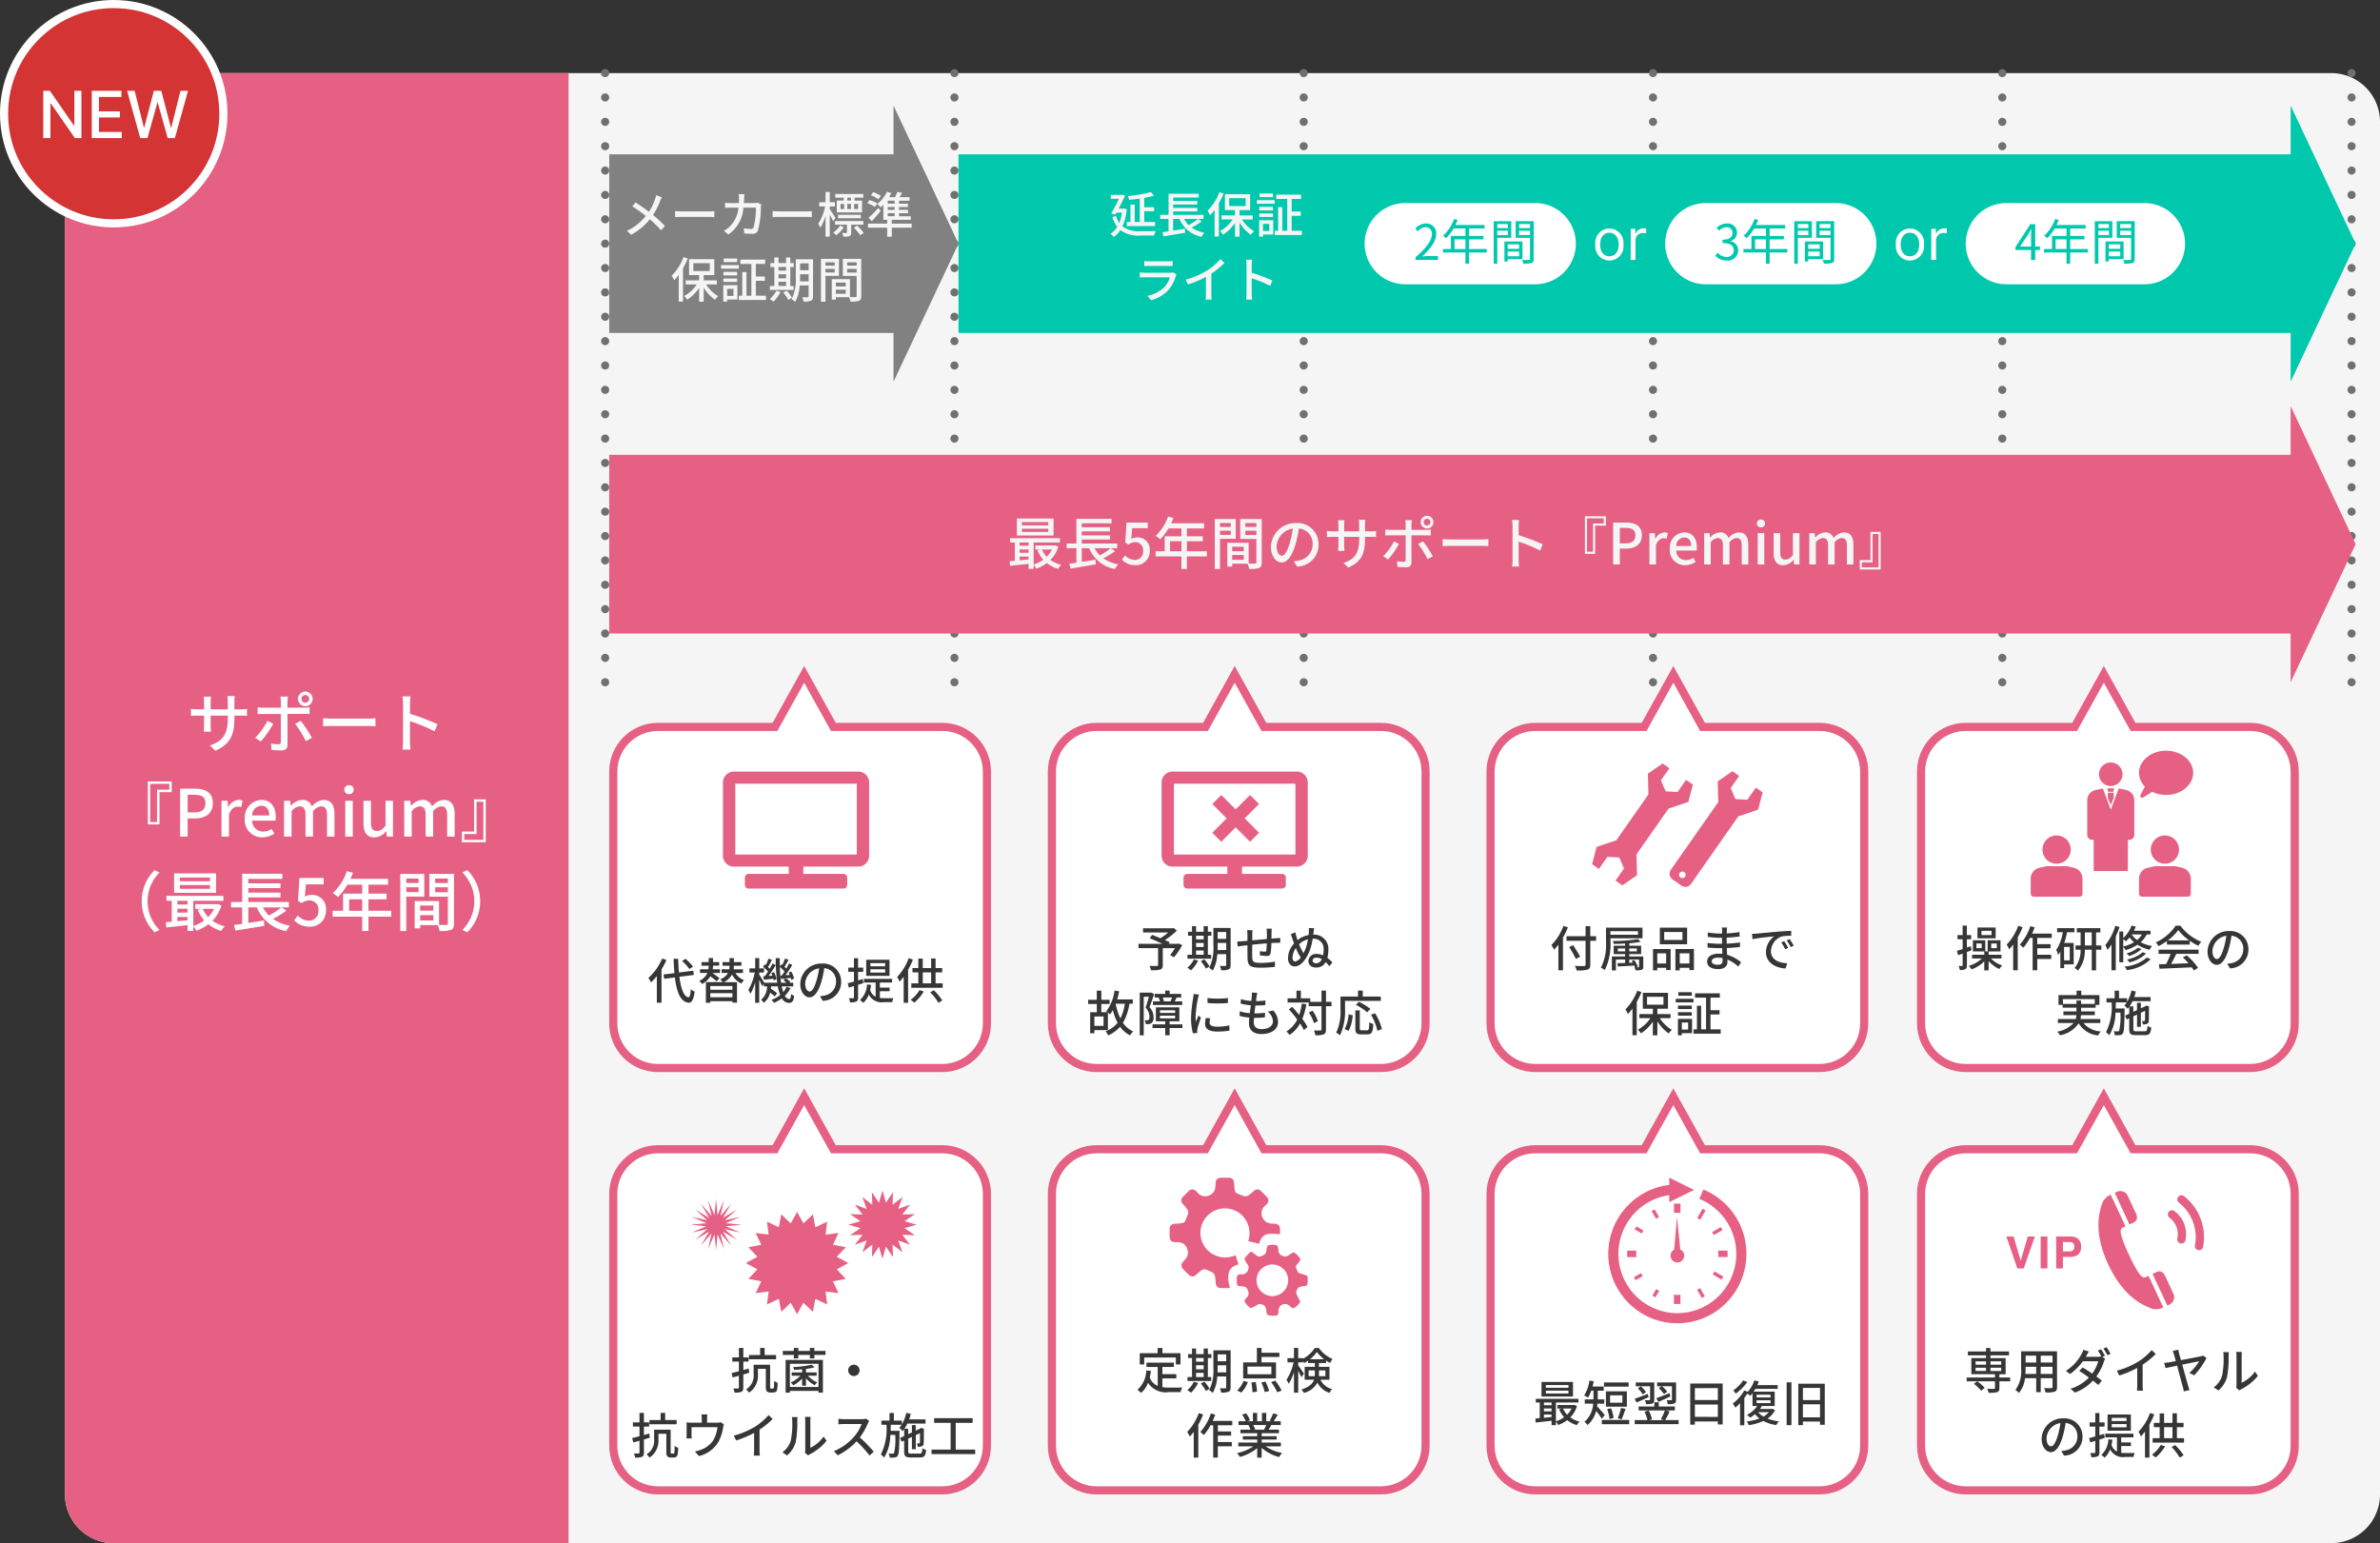 <svg xmlns="http://www.w3.org/2000/svg" xmlns:xlink="http://www.w3.org/1999/xlink" width="293" height="190" viewBox="0 0 293 190">
  <rect x="0" y="0" width="293" height="190" fill="#333333" stroke="none"/>
  <defs>
    <clipPath id="clip-path">
      <rect id="長方形_3555" data-name="長方形 3555" width="12.483" height="12.483" transform="translate(0 0)" fill="#e66084"/>
    </clipPath>
  </defs>
  <g id="グループ_4483" data-name="グループ 4483" transform="translate(-219 -2757)">
    <path id="パス_8739" data-name="パス 8739" d="M6,0H279a6,6,0,0,1,6,6V175a6,6,0,0,1-6,6H6a6,6,0,0,1-6-6V6A6,6,0,0,1,6,0Z" transform="translate(227 2766)" fill="#f5f5f5"/>
    <path id="パス_8740" data-name="パス 8740" d="M6,0H62V181H6a6,6,0,0,1-6-6V6A6,6,0,0,1,6,0Z" transform="translate(227 2766)" fill="#e66084"/>
    <g id="グループ_4494" data-name="グループ 4494">
      <path id="パス_8741" data-name="パス 8741" d="M-19.364-5.464h1.5v-1.32H-20.8V-1.5h1.44Zm-1.144-1.024h2.352v.72h-1.512v3.976h-.84ZM-16.828,0h.928V-2.232h.888c1.28,0,2.216-.592,2.216-1.88,0-1.328-.936-1.784-2.248-1.784h-1.784Zm.928-2.976V-5.144h.768c.936,0,1.424.256,1.424,1.032s-.448,1.136-1.392,1.136ZM-11.732,0h.92V-2.744c.272-.7.7-.944,1.064-.944a1.3,1.3,0,0,1,.44.072l.168-.8a1.1,1.1,0,0,0-.5-.1,1.521,1.521,0,0,0-1.248.9h-.024L-10.98-4.4h-.752Zm5.016.1A2.669,2.669,0,0,0-5.228-.36l-.32-.584A1.868,1.868,0,0,1-6.6-.616,1.329,1.329,0,0,1-7.956-1.96H-5.1a2.385,2.385,0,0,0,.048-.472c0-1.24-.632-2.08-1.8-2.08A2.139,2.139,0,0,0-8.86-2.2,2.116,2.116,0,0,0-6.716.1ZM-7.964-2.6A1.191,1.191,0,0,1-6.836-3.792c.64,0,.984.44.984,1.192ZM-4.028,0h.92V-3.12a1.456,1.456,0,0,1,.984-.6c.5,0,.736.3.736,1.064V0h.92V-3.12a1.469,1.469,0,0,1,.992-.6c.5,0,.736.3.736,1.064V0h.92V-2.768c0-1.12-.432-1.744-1.352-1.744A2.027,2.027,0,0,0-.6-3.7,1.175,1.175,0,0,0-1.82-4.512a1.917,1.917,0,0,0-1.36.728H-3.2L-3.276-4.4h-.752ZM3.508,0h.92V-4.4h-.92Zm.456-5.224a.536.536,0,0,0,.576-.552.534.534,0,0,0-.576-.544.527.527,0,0,0-.568.544A.529.529,0,0,0,3.964-5.224ZM7.1.1A1.842,1.842,0,0,0,8.532-.664h.024L8.628,0H9.38V-4.4H8.46v3.056c-.368.464-.648.656-1.056.656-.52,0-.736-.3-.736-1.056V-4.4h-.92v2.768C5.748-.512,6.156.1,7.1.1ZM10.764,0h.92V-3.12a1.456,1.456,0,0,1,.984-.6c.5,0,.736.3.736,1.064V0h.92V-3.12a1.469,1.469,0,0,1,.992-.6c.5,0,.736.3.736,1.064V0h.92V-2.768c0-1.12-.432-1.744-1.352-1.744a2.027,2.027,0,0,0-1.432.808,1.175,1.175,0,0,0-1.216-.808,1.917,1.917,0,0,0-1.36.728h-.024L11.516-4.4h-.752Zm8.6-.616h-1.5V.7H20.8V-4.584h-1.44ZM20.508.408H18.156v-.72h1.512V-4.288h.84Z" transform="translate(258 2860)" fill="#fff"/>
      <path id="パス_8742" data-name="パス 8742" d="M-10.144-3.616v-.272h.76c.384,0,.664.008.792.024v-.848a5.316,5.316,0,0,1-.8.048h-.752v-.928a5.216,5.216,0,0,1,.048-.7H-11a5.523,5.523,0,0,1,.04.7v.928h-2.112v-.92a4.312,4.312,0,0,1,.048-.64h-.9a4.39,4.39,0,0,1,.048.64v.92h-.784a4.973,4.973,0,0,1-.832-.064v.872c.128-.016.456-.032.832-.032h.784v1.2c0,.336-.032.664-.04.776h.888a7.113,7.113,0,0,1-.04-.776v-1.2h2.112v.32c0,2.12-.7,2.808-2.2,3.36l.68.64C-10.608-.408-10.144-1.552-10.144-3.616Zm8.256-2.336a.475.475,0,0,1,.472-.48.481.481,0,0,1,.48.48.481.481,0,0,1-.48.48A.475.475,0,0,1-1.888-5.952Zm-.424,0a.9.9,0,0,0,.9.9.9.9,0,0,0,.9-.9.9.9,0,0,0-.9-.9A.9.9,0,0,0-2.312-5.952Zm-1.232-.28h-.944a3.408,3.408,0,0,1,.064.624v.744H-6.568a6.642,6.642,0,0,1-.712-.048v.84c.216-.016.472-.024.72-.024h2.136V-.664c-.008.216-.1.3-.3.3A5.461,5.461,0,0,1-5.64-.456l.072.792A11.984,11.984,0,0,0-4.36.392c.528,0,.752-.248.752-.68V-4.1h2.016c.2,0,.472,0,.7.016v-.832a5.323,5.323,0,0,1-.712.048H-3.608V-5.6A4.3,4.3,0,0,1-3.544-6.232ZM-5.36-2.9l-.712-.344a8.3,8.3,0,0,1-1.512,2.08L-6.9-.7A11.953,11.953,0,0,0-5.36-2.9Zm3.384-.352-.688.376A13.853,13.853,0,0,1-1.336-.744L-.6-1.16A17.191,17.191,0,0,0-1.976-3.256ZM.776-3.568v.992c.272-.024.752-.04,1.192-.04H6.32c.352,0,.72.032.9.04v-.992c-.2.016-.512.048-.9.048H1.968C1.536-3.52,1.04-3.552.776-3.568Zm9.84,2.832A8.375,8.375,0,0,1,10.552.288h.984a9.373,9.373,0,0,1-.064-1.024V-3.208A20.947,20.947,0,0,1,14.5-1.96l.36-.872a27.117,27.117,0,0,0-3.384-1.28V-5.36c0-.28.032-.632.056-.9h-.984a5.791,5.791,0,0,1,.072.9Z" transform="translate(258 2849)" fill="#fff"/>
      <path id="パス_8743" data-name="パス 8743" d="M5.448-3.04A5.33,5.33,0,0,0,7.032.784L7.64.5A4.979,4.979,0,0,1,6.168-3.04,4.979,4.979,0,0,1,7.64-6.576l-.608-.288A5.33,5.33,0,0,0,5.448-3.04ZM13.856-5.5H10.144V-5.96h3.712Zm0,.936H10.144v-.464h3.712Zm.744-1.9H9.432v2.392H14.6ZM14.36-2.1a3.77,3.77,0,0,1-.728,1.008A3.526,3.526,0,0,1,12.96-2.1ZM9.832-.584V-1.1h1.256v.4Zm0-1.528h1.256v.472H9.832Zm1.256-.976v.448H9.832v-.448Zm3.72.392-.128.024H12.048V-2.1h.72l-.432.12a4.9,4.9,0,0,0,.808,1.3A4.6,4.6,0,0,1,11.8,0V-3.088h3.7V-3.7H8.488v.608h.656V-.52c-.264.024-.512.048-.728.064l.056.648C9.2.12,10.144.016,11.088-.088V.624H11.8V.056A2.33,2.33,0,0,1,12.168.6a5.525,5.525,0,0,0,1.48-.8A4.432,4.432,0,0,0,15.24.624a2.2,2.2,0,0,1,.44-.576A4.445,4.445,0,0,1,14.152-.64a4.545,4.545,0,0,0,1.112-1.88Zm7.832.416a11,11,0,0,1-1.528,1.008,4.217,4.217,0,0,1-.744-1.008Zm.016,0h.9v-.664H18.568V-3.5h3.96V-4.1h-3.96v-.552h3.96V-5.24h-3.96v-.552H22.76v-.624H17.816v3.472H16.44v.664h1.368V-.248c-.368.056-.712.1-1,.144l.176.68c.952-.152,2.3-.368,3.552-.584L20.5-.664l-1.928.3V-2.28h1.04A4.859,4.859,0,0,0,23.232.648,2.574,2.574,0,0,1,23.7-.016a5.385,5.385,0,0,1-2.1-.848,12.206,12.206,0,0,0,1.656-1.008ZM26.144.1a1.943,1.943,0,0,0,1.984-2.04,1.693,1.693,0,0,0-1.792-1.872,1.684,1.684,0,0,0-.808.208l.136-1.512h2.184V-5.9H24.864l-.176,2.8.448.3a1.549,1.549,0,0,1,.944-.336A1.092,1.092,0,0,1,27.2-1.9,1.151,1.151,0,0,1,26.032-.648a1.884,1.884,0,0,1-1.376-.632l-.44.6A2.606,2.606,0,0,0,26.144.1Zm4.84-1.96V-3.272h1.608v1.416Zm5.184,0H33.36V-3.272h2.232v-.7H33.36v-1.1h2.416v-.72H31.144c.1-.24.216-.5.312-.752l-.752-.2A6.473,6.473,0,0,1,28.96-4.032a5.916,5.916,0,0,1,.648.48,7.278,7.278,0,0,0,1.152-1.52h1.832v1.1H30.24v2.112H28.952v.72h3.64V.632h.768V-1.136h2.808Zm3.36-3.976v.552H38.016v-.552ZM38.016-4.16v-.592h1.512v.592Zm2.216.552V-6.392H37.28V.632h.736v-4.24Zm1.344-.536v-.608h1.56v.608Zm1.56-1.688v.552h-1.56v-.552ZM39.728-.664v-.664h1.624v.664ZM41.352-2.5v.624H39.728V-2.5Zm2.536-3.9H40.864v2.8h2.272V-.3c0,.136-.04.176-.184.184-.128,0-.512.008-.9-.008V-3.056h-3V.3h.68V-.1h2.16a3.332,3.332,0,0,1,.232.728A4.05,4.05,0,0,0,43.512.5c.288-.128.376-.368.376-.792ZM47.112-3.04a5.33,5.33,0,0,0-1.584-3.824l-.608.288A4.979,4.979,0,0,1,46.392-3.04,4.979,4.979,0,0,1,44.92.5l.608.288A5.33,5.33,0,0,0,47.112-3.04Z" transform="translate(231 2871)" fill="#fff"/>
    </g>
    <path id="パス_8428" data-name="パス 8428" d="M-6470.077,2369v77" transform="translate(6763.577 397)" fill="none" stroke="#707070" stroke-linecap="round" stroke-width="1" stroke-dasharray="0 3"/>
    <path id="パス_8428-2" data-name="パス 8428" d="M-6470.077,2369v77" transform="translate(6892.577 397)" fill="none" stroke="#707070" stroke-linecap="round" stroke-width="1" stroke-dasharray="0 3"/>
    <path id="パス_8428-3" data-name="パス 8428" d="M-6470.077,2369v77" transform="translate(6806.577 397)" fill="none" stroke="#707070" stroke-linecap="round" stroke-width="1" stroke-dasharray="0 3"/>
    <path id="パス_8428-4" data-name="パス 8428" d="M-6470.077,2369v77" transform="translate(6935.577 397)" fill="none" stroke="#707070" stroke-linecap="round" stroke-width="1" stroke-dasharray="0 3"/>
    <path id="パス_8428-5" data-name="パス 8428" d="M-6470.077,2369v77" transform="translate(6849.577 397)" fill="none" stroke="#707070" stroke-linecap="round" stroke-width="1" stroke-dasharray="0 3"/>
    <path id="パス_8428-6" data-name="パス 8428" d="M-6470.077,2369v77" transform="translate(6978.577 397)" fill="none" stroke="#707070" stroke-linecap="round" stroke-width="1" stroke-dasharray="0 3"/>
    <path id="合体_6" data-name="合体 6" d="M35.5,28H.5V6h35V0l8,17-8,17Z" transform="translate(293.5 2770)" fill="#818181"/>
    <path id="合体_50" data-name="合体 50" d="M164.5,28H.5V6h164V0l8,17-8,17Z" transform="translate(336.5 2770)" fill="#00c8ac"/>
    <path id="合体_51" data-name="合体 51" d="M164.5,28h-207V6h207V0l8,17-8,17Z" transform="translate(336.501 2807)" fill="#e66084"/>
    <path id="パス_8744" data-name="パス 8744" d="M-13.056-4.386l-.7-.246a4.224,4.224,0,0,1-.132.492,6.637,6.637,0,0,1-.75,1.548c-.48-.366-1.146-.828-1.65-1.146l-.4.48a17.037,17.037,0,0,1,1.656,1.182A6.521,6.521,0,0,1-17.358-.24l.528.474a7.491,7.491,0,0,0,2.3-1.9,13.386,13.386,0,0,1,1.38,1.356l.48-.528A14.7,14.7,0,0,0-14.136-2.2a8.6,8.6,0,0,0,.864-1.7A4.426,4.426,0,0,1-13.056-4.386Zm1.638,1.71v.744c.2-.018.564-.03.894-.03H-7.26c.264,0,.54.024.672.03v-.744c-.15.012-.384.036-.672.036h-3.264C-10.848-2.64-11.22-2.664-11.418-2.676Zm8.526-2.082h-.7a3.816,3.816,0,0,1,.042.516q0,.306-.018.576h-.966c-.234,0-.5-.018-.732-.036v.624c.228-.018.51-.024.732-.024h.912a3.729,3.729,0,0,1-1.1,2.358,3.2,3.2,0,0,1-.69.5l.552.45A4.3,4.3,0,0,0-3.012-3.1h1.536A8.679,8.679,0,0,1-1.758-.678a.317.317,0,0,1-.342.2,6.869,6.869,0,0,1-.87-.072l.072.63c.306.024.654.042.978.042a.669.669,0,0,0,.7-.408,11.68,11.68,0,0,0,.36-2.91c.006-.072.024-.2.042-.306l-.42-.2a2.728,2.728,0,0,1-.414.036h-1.3c.012-.186.024-.384.03-.588C-2.916-4.4-2.9-4.62-2.892-4.758ZM.582-2.676v.744c.2-.018.564-.03.894-.03H4.74c.264,0,.54.024.672.03v-.744c-.15.012-.384.036-.672.036H1.476C1.152-2.64.78-2.664.582-2.676Zm9.654-1.3H9.774v-.354h.462Zm.876,1.05H10.62v-.63h.492Zm-2.166-.63h.438v.63H8.946Zm1.29,0v.63H9.774v-.63Zm-.9-.42H8.484v1.458h3.108V-3.972h-.918v-.354h1.074v-.456H8.3v.456H9.336Zm2.106,2.178v-.42h-2.8v.42ZM8.328-1.836c-.1-.162-.54-.84-.708-1.062v-.354h.636v-.516H7.62V-5.034H7.1v1.266h-.78v.516h.732A6.4,6.4,0,0,1,6.2-1.11a2.824,2.824,0,0,1,.264.48A5.6,5.6,0,0,0,7.1-2.07V.468H7.62v-2.7c.156.282.33.612.408.8ZM8.916-.9a3.291,3.291,0,0,1-.87.858A2.091,2.091,0,0,1,8.394.3a3.843,3.843,0,0,0,.954-.966ZM11.754-1v-.456H8.268V-1h1.47v.942c0,.06-.012.078-.084.078s-.276.006-.522,0a1.742,1.742,0,0,1,.156.45A1.968,1.968,0,0,0,10.05.4c.174-.072.21-.21.21-.444V-1Zm-1.17.372a6.489,6.489,0,0,1,.8.924L11.8.006a6.1,6.1,0,0,0-.822-.894Zm5.028-2.964H14.76v-.366h.852Zm0,.762H14.76V-3.18h.852Zm0,.786H14.76v-.378h.852ZM14.22-1.6h3.372V-2.04H16.146v-.378h1.116v-.408H16.146V-3.18h1.1v-.408h-1.1v-.366h1.3v-.438H16.206c.108-.162.222-.348.33-.528l-.606-.108a5.175,5.175,0,0,1-.288.636h-.72a5.231,5.231,0,0,0,.276-.5l-.534-.168a4.149,4.149,0,0,1-1.212,1.518,4.732,4.732,0,0,1,.438.4c.108-.1.222-.2.33-.318Zm-1.428.174c.366-.4.762-.846,1.1-1.266l-.3-.378A12.244,12.244,0,0,1,12.4-1.854Zm1.122-3.138a5,5,0,0,0-.948-.45l-.288.384a4.251,4.251,0,0,1,.936.5Zm-.438.942a5.059,5.059,0,0,0-.954-.414l-.282.378a5.367,5.367,0,0,1,.948.468ZM17.7-1.134H15.258V-1.59h-.57v.456H12.324v.5h2.364V.474h.57V-.636H17.7ZM-10.38,2.984a6.411,6.411,0,0,1-1.464,2.3,3.3,3.3,0,0,1,.312.564,6.407,6.407,0,0,0,.558-.666V8.462h.528V4.37a10.811,10.811,0,0,0,.588-1.218Zm1.206.75h2.022V4.7H-9.174Zm2.892,2.622v-.5H-7.9V5.2h1.308V3.242H-9.7V5.2H-8.46v.654h-1.656v.5h1.362a4.4,4.4,0,0,1-1.554,1.428,2.46,2.46,0,0,1,.384.444A4.882,4.882,0,0,0-8.46,6.776v1.7H-7.9V6.746A5.15,5.15,0,0,0-6.51,8.24,2.494,2.494,0,0,1-6.12,7.8,4.46,4.46,0,0,1-7.6,6.356Zm2.5-3.192H-5.442V3.6h1.656ZM-4.236,6.9v.864H-5.01V6.9Zm.486-.45H-5.49V8.468h.48V8.21h1.26Zm-1.728-.4h1.692V5.624H-5.478Zm1.692-1.248H-5.478V5.24h1.692Zm-1.974-.39h2.184V3.974H-5.76Zm4.278,3.324V5.906H-.366V5.378H-1.482V3.83H-.33V3.3H-3.384V3.83h1.356V7.742h-.606V4.832H-3.15v2.91h-.42V8.27H-.228V7.742Zm2.79-1.71h.936v.516H1.308Zm.936-1.824v.45H1.308v-.45ZM1.308,5.1h.936v.5H1.308Zm1.86,1.452H2.76V4.208h.432V3.722H2.76v-.69H2.244v.69H1.308v-.69H.8v.69H.318v.486H.8v2.34H.246v.486H3.168ZM1.032,7.13a2.963,2.963,0,0,1-.8,1.02,2.845,2.845,0,0,1,.444.33A4.2,4.2,0,0,0,1.56,7.274Zm.864.216a6.208,6.208,0,0,1,.624.912l.45-.27a5.729,5.729,0,0,0-.648-.876ZM3.954,5.972c.012-.192.012-.384.012-.558V5.1H5.022v.876ZM5.022,3.758V4.6H3.966V3.758Zm.54-.5H3.438v2.16a5.562,5.562,0,0,1-.516,2.76,1.961,1.961,0,0,1,.444.324,4.77,4.77,0,0,0,.552-2.022h1.1V7.808c0,.1-.036.12-.126.126s-.378.006-.66-.006a1.914,1.914,0,0,1,.162.528,2.084,2.084,0,0,0,.912-.1c.186-.084.252-.246.252-.54Zm2.664.372V4.04H7.092V3.626ZM7.092,4.88V4.436H8.226V4.88Zm1.662.414V3.206H6.54V8.474h.552V5.294Zm1.008-.4V4.436h1.17v.456Zm1.17-1.266V4.04H9.762V3.626ZM8.376,7.5V7H9.594v.5ZM9.594,6.128V6.6H8.376V6.128Zm1.9-2.922H9.228v2.1h1.7V7.772c0,.1-.03.132-.138.138s-.384.006-.678-.006v-2.2H7.866V8.222h.51v-.3H10a2.5,2.5,0,0,1,.174.546,3.037,3.037,0,0,0,1.044-.1c.216-.1.282-.276.282-.594Z" transform="translate(313.531 2785.667)" fill="#f5f5f5"/>
    <path id="パス_8745" data-name="パス 8745" d="M-8.184-1.338h-.624V-3.48h-.528v2.142h-.456v.51h3.5v-.51H-7.632V-2.664h1.218V-3.15H-7.632V-4.3a10.053,10.053,0,0,0,1.206-.276l-.384-.444a15.943,15.943,0,0,1-2.844.492,1.6,1.6,0,0,1,.15.462c.42-.036.876-.084,1.32-.15Zm-1.932-1.65-.1.012h-.57c.294-.558.588-1.146.8-1.608l-.384-.12-.09.03h-1.29v.486h1.008c-.264.528-.63,1.23-.954,1.788l.51.15.132-.234h.678a5.164,5.164,0,0,1-.336,1.272,3.3,3.3,0,0,1-.408-.876l-.438.156a3.9,3.9,0,0,0,.6,1.206,2.611,2.611,0,0,1-.84.84,2.349,2.349,0,0,1,.42.39,2.818,2.818,0,0,0,.8-.834,3.788,3.788,0,0,0,2.52.66h1.638A2,2,0,0,1-6.2-.216C-6.552-.2-7.746-.2-8.034-.2A3.475,3.475,0,0,1-10.32-.792,6.766,6.766,0,0,0-9.786-2.9Zm9.1,1.278a8.247,8.247,0,0,1-1.146.756,3.163,3.163,0,0,1-.558-.756Zm.012,0H-.33v-.5H-4.074v-.42H-1.1v-.444h-2.97v-.414H-1.1V-3.93h-2.97v-.414H-.93v-.468H-4.638v2.6H-5.67v.5h1.026V-.186c-.276.042-.534.078-.75.108l.132.51C-4.548.318-3.54.156-2.6-.006L-2.628-.5l-1.446.222V-1.71h.78A3.644,3.644,0,0,0-.576.486a1.93,1.93,0,0,1,.354-.5A4.039,4.039,0,0,1-1.8-.648,9.154,9.154,0,0,0-.558-1.4ZM1.62-5.016a6.411,6.411,0,0,1-1.464,2.3,3.3,3.3,0,0,1,.312.564,6.407,6.407,0,0,0,.558-.666V.462h.528V-3.63a10.811,10.811,0,0,0,.588-1.218Zm1.206.75H4.848V-3.3H2.826ZM5.718-1.644v-.5H4.1V-2.8H5.406V-4.758H2.3V-2.8H3.54v.654H1.884v.5H3.246A4.4,4.4,0,0,1,1.692-.216a2.46,2.46,0,0,1,.384.444A4.882,4.882,0,0,0,3.54-1.224V.48H4.1V-1.254A5.15,5.15,0,0,0,5.49.24,2.494,2.494,0,0,1,5.88-.2,4.46,4.46,0,0,1,4.4-1.644Zm2.5-3.192H6.558V-4.4H8.214ZM7.764-1.1v.864H6.99V-1.1Zm.486-.45H6.51V.468h.48V.21H8.25Zm-1.728-.4H8.214v-.432H6.522ZM8.214-3.192H6.522v.432H8.214ZM6.24-3.582H8.424v-.444H6.24ZM10.518-.258V-2.094h1.116v-.528H10.518V-4.17H11.67V-4.7H8.616v.528H9.972V-.258H9.366v-2.91H8.85v2.91H8.43V.27h3.342V-.258ZM-7.632,3.476v.618c.168-.012.384-.018.576-.018h2.328c.2,0,.444.006.594.018V3.476a5.732,5.732,0,0,1-.588.03H-7.056A5.489,5.489,0,0,1-7.632,3.476Zm3.972,1.65-.426-.264a1.19,1.19,0,0,1-.384.054H-7.542c-.174,0-.4-.018-.636-.042V5.5c.228-.018.492-.024.636-.024h3.054a2.828,2.828,0,0,1-.666,1.2,4.037,4.037,0,0,1-2.1,1.08l.468.54A4.434,4.434,0,0,0-4.638,7.016a4.245,4.245,0,0,0,.882-1.68A1.054,1.054,0,0,1-3.66,5.126Zm1.116.636.294.594a12.276,12.276,0,0,0,2.214-.93V7.514a6.953,6.953,0,0,1-.036.708H.672A4.512,4.512,0,0,1,.63,7.514V5.024A10.121,10.121,0,0,0,2.244,3.71l-.5-.48A7.406,7.406,0,0,1,.072,4.658,9.908,9.908,0,0,1-2.544,5.762ZM4.962,7.448a6.281,6.281,0,0,1-.048.768h.738A7.03,7.03,0,0,1,5.6,7.448V5.594a15.711,15.711,0,0,1,2.268.936l.27-.654A20.338,20.338,0,0,0,5.6,4.916V3.98c0-.21.024-.474.042-.672H4.908a4.343,4.343,0,0,1,.054.672Z" transform="translate(367.5 2785.667)" fill="#f5f5f5"/>
    <path id="パス_8746" data-name="パス 8746" d="M-50.775-4.816h-3.248v-.4h3.248Zm0,.819h-3.248V-4.4h3.248Zm.651-1.659h-4.522v2.093h4.522Zm-.21,3.822a3.3,3.3,0,0,1-.637.882,3.085,3.085,0,0,1-.588-.882ZM-54.3-.511V-.966h1.1v.35Zm0-1.337h1.1v.413h-1.1Zm1.1-.854v.392h-1.1V-2.7Zm3.255.343-.112.021h-2.3v.5h.63l-.378.105A4.289,4.289,0,0,0-51.4-.588,4.028,4.028,0,0,1-52.574,0V-2.7h3.234v-.532h-6.132V-2.7h.574V-.455c-.231.021-.448.042-.637.056l.049.567c.637-.063,1.463-.154,2.289-.245V.546h.623v-.5a2.039,2.039,0,0,1,.322.476,4.835,4.835,0,0,0,1.3-.7,3.878,3.878,0,0,0,1.393.721,1.929,1.929,0,0,1,.385-.5,3.89,3.89,0,0,1-1.337-.6,3.977,3.977,0,0,0,.973-1.645ZM-43.089-2a9.621,9.621,0,0,1-1.337.882A3.69,3.69,0,0,1-45.077-2Zm.014,0h.791v-.581h-4.368v-.49h3.465v-.518h-3.465v-.483h3.465v-.518h-3.465v-.483h3.668v-.546H-47.31v3.038h-1.2V-2h1.2V-.217c-.322.049-.623.091-.875.126l.154.6C-47.2.371-46.029.182-44.93-.007l-.035-.574-1.687.259V-2h.91A4.251,4.251,0,0,0-42.571.567a2.252,2.252,0,0,1,.413-.581A4.712,4.712,0,0,1-44-.756a10.68,10.68,0,0,0,1.449-.882ZM-40.023.091a1.7,1.7,0,0,0,1.736-1.785,1.482,1.482,0,0,0-1.568-1.638,1.473,1.473,0,0,0-.707.182l.119-1.323h1.911v-.686h-2.611l-.154,2.45.392.259a1.356,1.356,0,0,1,.826-.294.956.956,0,0,1,.98,1.078,1.007,1.007,0,0,1-1.022,1.1,1.649,1.649,0,0,1-1.2-.553L-41.71-.6A2.28,2.28,0,0,0-40.023.091Zm4.235-1.715V-2.863h1.407v1.239Zm4.536,0h-2.457V-2.863h1.953v-.609h-1.953v-.966h2.114v-.63h-4.053c.091-.21.189-.441.273-.658l-.658-.175a5.664,5.664,0,0,1-1.526,2.373,5.176,5.176,0,0,1,.567.42,6.368,6.368,0,0,0,1.008-1.33h1.6v.966h-2.058v1.848h-1.127v.63h3.185V.553h.672V-.994h2.457Zm2.94-3.479v.483h-1.323V-5.1ZM-29.635-3.64v-.518h1.323v.518Zm1.939.483V-5.593h-2.583V.553h.644v-3.71Zm1.176-.469v-.532h1.365v.532ZM-25.155-5.1v.483H-26.52V-5.1ZM-28.137-.581v-.581h1.421v.581Zm1.421-1.6v.546h-1.421v-.546ZM-24.5-5.593h-2.646v2.45h1.988V-.266c0,.119-.035.154-.161.161s-.448.007-.791-.007V-2.674h-2.625V.259h.6v-.35h1.89a2.916,2.916,0,0,1,.2.637A3.543,3.543,0,0,0-24.826.434c.252-.112.329-.322.329-.693Zm7,3.136A2.591,2.591,0,0,0-20.241-5.1,3.034,3.034,0,0,0-23.37-2.184c0,1.169.637,1.939,1.33,1.939s1.274-.791,1.694-2.219a13.938,13.938,0,0,0,.42-1.967,1.861,1.861,0,0,1,1.694,1.953A2.013,2.013,0,0,1-19.926-.49a4.326,4.326,0,0,1-.623.1l.413.658A2.694,2.694,0,0,0-17.5-2.457Zm-5.166.2a2.34,2.34,0,0,1,1.995-2.163,11.144,11.144,0,0,1-.385,1.806c-.322,1.078-.651,1.533-.966,1.533S-22.663-1.449-22.663-2.254Zm10.878-.91V-3.4h.665c.336,0,.581.007.693.021v-.742a4.652,4.652,0,0,1-.7.042h-.658v-.812a4.564,4.564,0,0,1,.042-.609h-.791a4.833,4.833,0,0,1,.035.609v.812h-1.848v-.805a3.773,3.773,0,0,1,.042-.56H-15.1a3.841,3.841,0,0,1,.042.56v.805h-.686a4.352,4.352,0,0,1-.728-.056v.763c.112-.014.4-.028.728-.028h.686v1.05c0,.294-.028.581-.035.679h.777a6.224,6.224,0,0,1-.035-.679V-3.4H-12.5v.28c0,1.855-.616,2.457-1.925,2.94l.595.56C-12.191-.357-11.785-1.358-11.785-3.164Zm7.224-2.044a.415.415,0,0,1,.413-.42.421.421,0,0,1,.42.42.421.421,0,0,1-.42.42A.415.415,0,0,1-4.561-5.208Zm-.371,0a.783.783,0,0,0,.784.784.789.789,0,0,0,.791-.784.789.789,0,0,0-.791-.784A.783.783,0,0,0-4.932-5.208ZM-6.01-5.453h-.826a2.982,2.982,0,0,1,.056.546v.651H-8.656A5.812,5.812,0,0,1-9.279-4.3v.735c.189-.014.413-.021.63-.021H-6.78v3c-.007.189-.084.259-.266.259a4.779,4.779,0,0,1-.8-.077l.063.693A10.486,10.486,0,0,0-6.724.343c.462,0,.658-.217.658-.6V-3.584H-4.3c.175,0,.413,0,.616.014V-4.3a4.657,4.657,0,0,1-.623.042H-6.066V-4.9A3.76,3.76,0,0,1-6.01-5.453ZM-7.6-2.541l-.623-.3a7.266,7.266,0,0,1-1.323,1.82l.6.413A10.459,10.459,0,0,0-7.6-2.541Zm2.961-.308-.6.329A12.121,12.121,0,0,1-4.078-.651l.644-.364A15.042,15.042,0,0,0-4.638-2.849Zm2.408-.273v.868c.238-.021.658-.035,1.043-.035H2.621c.308,0,.63.028.784.035v-.868c-.175.014-.448.042-.784.042H-1.187C-1.565-3.08-2-3.108-2.23-3.122ZM6.38-.644a7.328,7.328,0,0,1-.056.9h.861a8.2,8.2,0,0,1-.056-.9V-2.807A18.329,18.329,0,0,1,9.775-1.715l.315-.763A23.728,23.728,0,0,0,7.129-3.6V-4.69c0-.245.028-.553.049-.784H6.317a5.067,5.067,0,0,1,.063.784ZM16.551-4.781h1.316V-5.936H15.291v4.627h1.26Zm-1-.9h2.058v.63H16.285v3.479H15.55ZM18.77,0h.812V-1.953h.777c1.12,0,1.939-.518,1.939-1.645,0-1.162-.819-1.561-1.967-1.561H18.77Zm.812-2.6V-4.5h.672c.819,0,1.246.224,1.246.9s-.392.994-1.218.994ZM23.229,0h.805V-2.4c.238-.609.616-.826.931-.826a1.139,1.139,0,0,1,.385.063l.147-.7a.958.958,0,0,0-.434-.084,1.331,1.331,0,0,0-1.092.791H23.95l-.063-.693h-.658Zm4.389.091a2.336,2.336,0,0,0,1.3-.406l-.28-.511a1.635,1.635,0,0,1-.917.287,1.163,1.163,0,0,1-1.19-1.176h2.5a2.087,2.087,0,0,0,.042-.413c0-1.085-.553-1.82-1.575-1.82a1.871,1.871,0,0,0-1.757,2.023A1.852,1.852,0,0,0,27.618.091ZM26.526-2.275a1.042,1.042,0,0,1,.987-1.043c.56,0,.861.385.861,1.043ZM29.97,0h.805V-2.73a1.274,1.274,0,0,1,.861-.525c.441,0,.644.266.644.931V0h.805V-2.73a1.285,1.285,0,0,1,.868-.525c.434,0,.644.266.644.931V0H35.4V-2.422c0-.98-.378-1.526-1.183-1.526a1.774,1.774,0,0,0-1.253.707A1.028,1.028,0,0,0,31.9-3.948a1.677,1.677,0,0,0-1.19.637h-.021l-.063-.539H29.97Zm6.594,0h.805V-3.85h-.805Zm.4-4.571a.469.469,0,0,0,.5-.483.467.467,0,0,0-.5-.476.461.461,0,0,0-.5.476A.463.463,0,0,0,36.964-4.571ZM39.708.091a1.612,1.612,0,0,0,1.253-.672h.021L41.045,0H41.7V-3.85H40.9v2.674c-.322.406-.567.574-.924.574-.455,0-.644-.266-.644-.924V-3.85h-.805v2.422C38.525-.448,38.882.091,39.708.091ZM42.914,0h.805V-2.73a1.274,1.274,0,0,1,.861-.525c.441,0,.644.266.644.931V0h.805V-2.73a1.285,1.285,0,0,1,.868-.525c.434,0,.644.266.644.931V0h.805V-2.422c0-.98-.378-1.526-1.183-1.526a1.774,1.774,0,0,0-1.253.707,1.028,1.028,0,0,0-1.064-.707,1.677,1.677,0,0,0-1.19.637h-.021l-.063-.539h-.658Zm7.525-.539H49.123V.616H51.7V-4.011h-1.26Zm1,.9H49.382v-.63H50.7V-3.752h.735Z" transform="translate(398.829 2826.5)" fill="#f5f5f5"/>
    <g id="グループ_4340" data-name="グループ 4340" transform="translate(219 2757)">
      <g id="パス_8747" data-name="パス 8747" fill="#d53434">
        <path d="M 14 27.5 C 10.394 27.5 7.004 26.096 4.454 23.546 C 1.904 20.996 0.5 17.606 0.5 14 C 0.5 10.394 1.904 7.004 4.454 4.454 C 7.004 1.904 10.394 0.5 14 0.5 C 17.606 0.5 20.996 1.904 23.546 4.454 C 26.096 7.004 27.5 10.394 27.5 14 C 27.5 17.606 26.096 20.996 23.546 23.546 C 20.996 26.096 17.606 27.5 14 27.5 Z" stroke="none"/>
        <path d="M 14 1 C 10.528 1 7.263 2.352 4.808 4.808 C 2.352 7.263 1 10.528 1 14 C 1 17.472 2.352 20.737 4.808 23.192 C 7.263 25.648 10.528 27 14 27 C 17.472 27 20.737 25.648 23.192 23.192 C 25.648 20.737 27 17.472 27 14 C 27 10.528 25.648 7.263 23.192 4.808 C 20.737 2.352 17.472 1 14 1 M 14 0 C 21.732 0 28 6.268 28 14 C 28 21.732 21.732 28 14 28 C 6.268 28 0 21.732 0 14 C 0 6.268 6.268 0 14 0 Z" stroke="none" fill="#fff"/>
      </g>
      <path id="パス_8748" data-name="パス 8748" d="M-3.976-5.818h-.869v4.273H-4.9l-2.96-4.273h-.812V0h.878V-4.267h.054L-4.783,0h.807ZM-2.7,0H.984V-.756h-2.8V-2.537H.76V-3.29H-1.82V-5.062H.95v-.756H-2.7ZM3.266,0h.886L5.376-4.358h.045L6.646,0H7.53L9.146-5.818H8.22L7.089-1.31H7.035L5.856-5.818H4.942L3.763-1.312H3.709L2.575-5.818H1.652Z" transform="translate(14 17)" fill="#fff"/>
    </g>
    <g id="グループ_4489" data-name="グループ 4489" transform="translate(0 -2)">
      <g id="合体_41" data-name="合体 41" transform="translate(294.333 2841)" fill="#fff">
        <path d="M 40.667 49.5 L 5.667 49.5 C 2.634 49.5 0.167 47.032 0.167 44 L 0.167 13 C 0.167 9.967 2.634 7.499 5.667 7.499 L 19.778 7.499 L 20.073 7.499 L 20.216 7.242 L 23.667 1.03 L 27.118 7.242 L 27.261 7.499 L 27.555 7.499 L 40.667 7.499 C 43.7 7.499 46.167 9.967 46.167 13 L 46.167 44 C 46.167 47.032 43.7 49.5 40.667 49.5 Z" stroke="none"/>
        <path d="M 40.667 49 C 43.424 49 45.667 46.757 45.667 44 L 45.667 13 C 45.667 10.242 43.424 7.999 40.667 7.999 L 26.967 7.999 L 23.667 2.059 L 20.367 7.999 L 5.667 7.999 C 2.91 7.999 0.667 10.242 0.667 13 L 0.667 44 C 0.667 46.757 2.91 49 5.667 49 L 40.667 49 M 40.667 50 L 5.667 50 C 2.354 50 -0.333 47.313 -0.333 44 L -0.333 13 C -0.333 9.686 2.354 6.999 5.667 6.999 L 19.778 6.999 L 23.667 1.373290956507844e-07 L 27.555 6.999 L 40.667 6.999 C 43.98 6.999 46.667 9.686 46.667 13 L 46.667 44 C 46.667 47.313 43.98 50 40.667 50 Z" stroke="none" fill="#e66084"/>
      </g>
      <path id="パス_8635" data-name="パス 8635" d="M113.372,82.007h-15.3a1.35,1.35,0,0,0-1.35,1.351v9a1.35,1.35,0,0,0,1.35,1.35h6.75v.9h-4.95a.45.45,0,0,0-.45.449v.9a.45.45,0,0,0,.45.45h11.7a.45.45,0,0,0,.449-.45v-.9a.45.45,0,0,0-.449-.449h-4.95v-.9h6.75a1.35,1.35,0,0,0,1.35-1.35v-9a1.35,1.35,0,0,0-1.35-1.351M113.2,92.219H98.245V83.5H113.2Z" transform="translate(211.278 2771.993)" fill="#e66084"/>
      <path id="パス_8749" data-name="パス 8749" d="M-12.684-3.984a5.748,5.748,0,0,0-.93-.96l-.414.264a5.743,5.743,0,0,1,.9.99Zm-3.8-1a6.59,6.59,0,0,1-1.692,2.388,3.248,3.248,0,0,1,.318.558,6.09,6.09,0,0,0,.72-.786V.462h.576v-4.1a8.939,8.939,0,0,0,.606-1.164Zm3.9,2.022-.072-.522-1.758.222c-.048-.516-.078-1.086-.1-1.686h-.564q.036.945.108,1.764l-1.344.168.084.528,1.314-.168c.228,1.842.7,3.03,1.7,3.114.318.018.594-.276.732-1.362a1.712,1.712,0,0,1-.462-.306c-.054.678-.144,1.008-.294,1-.57-.066-.93-1.056-1.122-2.526Zm3.162.408c-.2-.174-.57-.444-.882-.654h.936v-.45h-.888a2.885,2.885,0,0,0,.036-.444h.756v-.438h-.756v-.5h-.534v.5h-.882V-4.1h.882a2.328,2.328,0,0,1-.036.444H-11.82v.45h.906a2.014,2.014,0,0,1-1.014.984,1.677,1.677,0,0,1,.366.378,2.564,2.564,0,0,0,1.014-.948c.282.21.594.45.768.606Zm1.59,1.422h-2.724V-1.6H-7.83Zm-2.724.918v-.5H-7.83v.5ZM-6.534-3.2v-.45H-7.686a2.243,2.243,0,0,0,.03-.4V-4.1h.93v-.438h-.93v-.5H-8.19v.5h-.858V-4.1h.858v.042a2.4,2.4,0,0,1-.03.4h-.936v.45h.78a1.809,1.809,0,0,1-.972.786,2.2,2.2,0,0,1,.324.342H-11.1V.468h.546v-.2H-7.83v.18h.564v-2.52H-8.9A2.144,2.144,0,0,0-7.89-3.018,2.527,2.527,0,0,0-6.744-1.9,1.958,1.958,0,0,1-6.39-2.31,2.218,2.218,0,0,1-7.464-3.2Zm2.5.4.078.426c.354-.03.744-.072,1.158-.12a1.474,1.474,0,0,1,.042.2l.348-.144a3.13,3.13,0,0,0-.306-.876l-.324.114c.042.1.09.216.126.33l-.462.03c.294-.4.618-.906.876-1.338l-.4-.186c-.09.192-.21.414-.342.642-.06-.066-.132-.144-.21-.216.15-.24.324-.576.486-.87l-.426-.168a8.657,8.657,0,0,1-.336.81c-.042-.036-.078-.066-.12-.1l-.222.306a4.151,4.151,0,0,1,.618.588c-.132.2-.258.4-.384.558Zm2.1-.078.084.414.54-.06L-1.56-2.3a3.13,3.13,0,0,1,.4.294h-.678a16.053,16.053,0,0,1-.156-1.938,4.36,4.36,0,0,1,.582.564c-.114.174-.228.342-.336.48Zm.78,1.374a2.855,2.855,0,0,1-.42.66,5.46,5.46,0,0,1-.186-.708H-.342V-2h-.48l.126-.12a2.858,2.858,0,0,0-.558-.408c.192-.024.4-.042.606-.066a2.334,2.334,0,0,1,.06.24l.342-.156A3.127,3.127,0,0,0-.588-3.39l-.324.132c.048.09.09.192.132.294l-.51.036c.276-.372.582-.852.828-1.26l-.4-.186c-.09.192-.21.414-.342.642a2.335,2.335,0,0,0-.21-.222c.144-.24.324-.576.492-.87l-.432-.162a6.385,6.385,0,0,1-.336.8c-.042-.03-.078-.06-.12-.09L-2-4.008C-2-4.338-2.01-4.68-2-5.028H-2.5A22.834,22.834,0,0,0-2.316-2h-1.6c-.12-.21-.468-.78-.618-1v-.258h.594v-.51H-4.53V-5.034h-.5v1.266h-.708v.51h.66A7.038,7.038,0,0,1-5.868-1.11a3.151,3.151,0,0,1,.258.468,6.012,6.012,0,0,0,.576-1.416V.468h.5V-2.364c.144.282.294.606.366.792l.2-.288v.3h.4A2.1,2.1,0,0,1-4.308.1a1.281,1.281,0,0,1,.33.366A2.1,2.1,0,0,0-3.192-.786a5.431,5.431,0,0,1,.57.468L-2.328-.7A5.686,5.686,0,0,0-3.1-1.266c.012-.1.024-.192.036-.294h.816a5.433,5.433,0,0,0,.3,1.068,3.659,3.659,0,0,1-1.074.6,2.328,2.328,0,0,1,.3.36A4.417,4.417,0,0,0-1.74-.078,1,1,0,0,0-.894.48c.42,0,.576-.192.66-.864A1.292,1.292,0,0,1-.606-.63c-.03.5-.09.636-.252.636-.192,0-.366-.138-.516-.4a3.263,3.263,0,0,0,.69-.948Zm6.708-.594A2.221,2.221,0,0,0,3.2-4.368a2.6,2.6,0,0,0-2.682,2.5c0,1,.546,1.662,1.14,1.662s1.092-.678,1.452-1.9A11.947,11.947,0,0,0,3.474-3.8,1.6,1.6,0,0,1,4.926-2.124,1.726,1.726,0,0,1,3.474-.42a3.708,3.708,0,0,1-.534.084l.354.564A2.309,2.309,0,0,0,5.556-2.106Zm-4.428.174a2.006,2.006,0,0,1,1.71-1.854,9.552,9.552,0,0,1-.33,1.548C2.232-1.314,1.95-.924,1.68-.924S1.128-1.242,1.128-1.932Zm9.846-2.106H9.15v-.39h1.824Zm0,.774H9.15v-.4h1.824Zm.534-1.578H8.64V-2.85h2.868ZM8.292-1.956l-.078-.5-.576.168V-3.348h.636v-.516H7.638V-5.022h-.51v1.158h-.7v.516h.7v1.206c-.282.078-.546.15-.756.2L6.5-1.4l.63-.192V-.2c0,.084-.03.108-.1.108S6.738-.09,6.5-.1a1.781,1.781,0,0,1,.15.516,1.7,1.7,0,0,0,.78-.108c.156-.084.21-.234.21-.51V-1.752Zm2.028,1h1.2V-1.4h-1.2v-.624h1.506v-.456H8.358v.456H9.8V-.276A1.359,1.359,0,0,1,9.126-1.1a6.215,6.215,0,0,0,.114-.63l-.5-.06A2.761,2.761,0,0,1,7.866.138,2.59,2.59,0,0,1,8.28.474,2.6,2.6,0,0,0,8.958-.552,1.751,1.751,0,0,0,10.806.39h1.032A1.744,1.744,0,0,1,11.994-.1c-.228.006-1,.006-1.17.006a3.448,3.448,0,0,1-.5-.03Zm3.546-4.062a6.613,6.613,0,0,1-1.422,2.31,4.043,4.043,0,0,1,.306.57,6.553,6.553,0,0,0,.5-.606V.468h.546V-3.606a9.122,9.122,0,0,0,.594-1.248Zm1.326,3.93A3.879,3.879,0,0,1,14.112.1a3.707,3.707,0,0,1,.444.354A5.281,5.281,0,0,0,15.72-.924Zm1.326.258A6.843,6.843,0,0,1,17.532.474L18,.174A7.324,7.324,0,0,0,16.968-1.08ZM15.6-3.276h1.032v1.35H15.6Zm1.578,1.35v-1.35h.816V-3.81h-.816V-4.986h-.546V-3.81H15.6V-4.974h-.546V-3.81h-.72v.534h.72v1.35H14.19v.546h3.864v-.546Z" transform="translate(317 2882)" fill="#363636"/>
      <g id="合体_41-2" data-name="合体 41" transform="translate(348.333 2841)" fill="#fff">
        <path d="M 40.667 49.5 L 5.667 49.5 C 2.634 49.5 0.167 47.032 0.167 44 L 0.167 13 C 0.167 9.967 2.634 7.499 5.667 7.499 L 18.779 7.499 L 19.073 7.499 L 19.216 7.242 L 22.667 1.03 L 26.118 7.242 L 26.261 7.499 L 26.556 7.499 L 40.667 7.499 C 43.7 7.499 46.167 9.967 46.167 13 L 46.167 44 C 46.167 47.032 43.7 49.5 40.667 49.5 Z" stroke="none"/>
        <path d="M 40.667 49 C 43.424 49 45.667 46.757 45.667 44 L 45.667 13 C 45.667 10.242 43.424 7.999 40.667 7.999 L 25.967 7.999 L 22.667 2.059 L 19.367 7.999 L 5.667 7.999 C 2.91 7.999 0.667 10.242 0.667 13 L 0.667 44 C 0.667 46.757 2.91 49 5.667 49 L 40.667 49 M 40.667 50 L 5.667 50 C 2.354 50 -0.333 47.313 -0.333 44 L -0.333 13 C -0.333 9.686 2.354 6.999 5.667 6.999 L 18.779 6.999 L 22.667 1.373290956507844e-07 L 26.556 6.999 L 40.667 6.999 C 43.981 6.999 46.667 9.686 46.667 13 L 46.667 44 C 46.667 47.313 43.981 50 40.667 50 Z" stroke="none" fill="#e66084"/>
      </g>
      <g id="合体_52" data-name="合体 52" transform="translate(402.333 2841)" fill="#fff">
        <path d="M 40.667 49.5 L 5.667 49.5 C 2.634 49.5 0.167 47.032 0.167 44 L 0.167 13 C 0.167 9.967 2.634 7.499 5.667 7.499 L 18.779 7.499 L 19.073 7.499 L 19.216 7.242 L 22.667 1.03 L 26.118 7.242 L 26.261 7.499 L 26.556 7.499 L 40.667 7.499 C 43.7 7.499 46.167 9.967 46.167 13 L 46.167 44 C 46.167 47.032 43.7 49.5 40.667 49.5 Z" stroke="none"/>
        <path d="M 40.667 49 C 43.424 49 45.667 46.757 45.667 44 L 45.667 13 C 45.667 10.242 43.424 7.999 40.667 7.999 L 25.967 7.999 L 22.667 2.059 L 19.367 7.999 L 5.667 7.999 C 2.91 7.999 0.667 10.242 0.667 13 L 0.667 44 C 0.667 46.757 2.91 49 5.667 49 L 40.667 49 M 40.667 50 L 5.667 50 C 2.354 50 -0.333 47.313 -0.333 44 L -0.333 13 C -0.333 9.686 2.354 6.999 5.667 6.999 L 18.779 6.999 L 22.667 1.373290956507844e-07 L 26.556 6.999 L 40.667 6.999 C 43.981 6.999 46.667 9.686 46.667 13 L 46.667 44 C 46.667 47.313 43.981 50 40.667 50 Z" stroke="none" fill="#e66084"/>
      </g>
      <g id="合体_53" data-name="合体 53" transform="translate(455.333 2841)" fill="#fff">
        <path d="M 40.667 49.5 L 5.667 49.5 C 2.634 49.5 0.167 47.032 0.167 44 L 0.167 13 C 0.167 9.967 2.634 7.499 5.667 7.499 L 18.779 7.499 L 19.073 7.499 L 19.216 7.242 L 22.667 1.03 L 26.118 7.242 L 26.261 7.499 L 26.556 7.499 L 40.667 7.499 C 43.7 7.499 46.167 9.967 46.167 13 L 46.167 44 C 46.167 47.032 43.7 49.5 40.667 49.5 Z" stroke="none"/>
        <path d="M 40.667 49 C 43.424 49 45.667 46.757 45.667 44 L 45.667 13 C 45.667 10.242 43.424 7.999 40.667 7.999 L 25.967 7.999 L 22.667 2.059 L 19.367 7.999 L 5.667 7.999 C 2.91 7.999 0.667 10.242 0.667 13 L 0.667 44 C 0.667 46.757 2.91 49 5.667 49 L 40.667 49 M 40.667 50 L 5.667 50 C 2.354 50 -0.333 47.313 -0.333 44 L -0.333 13 C -0.333 9.686 2.354 6.999 5.667 6.999 L 18.779 6.999 L 22.667 1.373290956507844e-07 L 26.556 6.999 L 40.667 6.999 C 43.981 6.999 46.667 9.686 46.667 13 L 46.667 44 C 46.667 47.313 43.981 50 40.667 50 Z" stroke="none" fill="#e66084"/>
      </g>
      <path id="パス_8750" data-name="パス 8750" d="M-6.912-2.832l-.1.036h-1.1L-8-2.982c-.156-.078-.36-.168-.588-.27A9.4,9.4,0,0,0-7.11-4.428l-.408-.312-.12.03H-11.28v.516h3.1a6.294,6.294,0,0,1-.972.708c-.354-.15-.714-.288-1.014-.408l-.288.42c.468.186,1.062.45,1.548.678h-2.934v.534h2.412V-.186c0,.09-.03.114-.144.12s-.534.006-.924-.012a2.716,2.716,0,0,1,.21.54A3.885,3.885,0,0,0-9.168.372c.24-.078.318-.234.318-.546V-2.262h1.494a5.918,5.918,0,0,1-.588.846l.468.282a8.3,8.3,0,0,0,1.02-1.5Zm2.16.864h.936v.516h-.936Zm.936-1.824v.45h-.936v-.45Zm-.936.888h.936v.5h-.936Zm1.86,1.452H-3.3v-2.34h.432v-.486H-3.3v-.69h-.516v.69h-.936v-.69h-.5v.69h-.486v.486h.486v2.34h-.558v.486h2.922ZM-5.028-.87a2.963,2.963,0,0,1-.8,1.02,2.845,2.845,0,0,1,.444.33A4.2,4.2,0,0,0-4.5-.726Zm.864.216A6.208,6.208,0,0,1-3.54.258l.45-.27a5.729,5.729,0,0,0-.648-.876Zm2.058-1.374c.012-.192.012-.384.012-.558V-2.9h1.056v.876Zm1.068-2.214V-3.4H-2.094v-.846Zm.54-.5H-2.622v2.16A5.562,5.562,0,0,1-3.138.174,1.961,1.961,0,0,1-2.694.5a4.77,4.77,0,0,0,.552-2.022h1.1V-.192c0,.1-.036.12-.126.126s-.378.006-.66-.006a1.914,1.914,0,0,1,.162.528A2.084,2.084,0,0,0-.75.354C-.564.27-.5.108-.5-.186Zm5.064.084H3.924a3.964,3.964,0,0,1,.042.492v.78c-.6.054-1.254.114-1.806.168.006-.288.006-.54.006-.708a4.74,4.74,0,0,1,.03-.546H1.53a3.564,3.564,0,0,1,.042.576v.732L.99-3.114c-.252.024-.5.036-.678.036l.066.612c.156-.024.468-.066.654-.09.132-.018.318-.036.54-.06,0,.576,0,1.194.006,1.452C1.6-.174,1.758.15,3.216.15A16.889,16.889,0,0,0,4.95.048l.018-.642a11.2,11.2,0,0,1-1.788.15c-.978,0-1-.192-1.02-.81-.012-.246-.006-.84,0-1.428.558-.06,1.212-.12,1.794-.168a8.55,8.55,0,0,1-.06.87c-.012.132-.072.156-.21.156A3.5,3.5,0,0,1,3.108-1.9L3.1-1.38a7.067,7.067,0,0,0,.84.09c.288,0,.426-.078.486-.366a9.139,9.139,0,0,0,.09-1.236c.222-.012.42-.024.576-.024s.42-.012.522-.006V-3.51c-.156.012-.36.03-.516.036s-.366.024-.57.042c.006-.24.006-.5.012-.756A3.566,3.566,0,0,1,4.566-4.662ZM9.594-.744c0-.18.168-.348.474-.348a1.312,1.312,0,0,1,.654.186.773.773,0,0,1-.69.51C9.756-.4,9.594-.534,9.594-.744ZM9.78-4.716l-.66-.018a3.476,3.476,0,0,1,.012.516c-.006.1-.018.222-.03.348a3,3,0,0,0-1.362.618,7.217,7.217,0,0,1-.276-.96l-.558.234c.12.288.162.444.234.66.048.144.108.306.168.474q-.117.135-.216.27A2.648,2.648,0,0,0,6.57-.99c0,.63.372.984.828.984.8,0,1.548-1.074,1.914-2.16A7.643,7.643,0,0,0,9.606-3.42h.03A1.226,1.226,0,0,1,10.95-2.094a3.531,3.531,0,0,1-.072.72,2.071,2.071,0,0,0-.834-.174.917.917,0,0,0-.966.858c0,.516.384.822.972.822A1.252,1.252,0,0,0,11.2-.546a5.462,5.462,0,0,1,.462.51l.36-.462a3.562,3.562,0,0,0-.612-.57,4.048,4.048,0,0,0,.126-1.044A1.752,1.752,0,0,0,9.678-3.924c.012-.1.024-.2.036-.288C9.726-4.326,9.75-4.542,9.78-4.716ZM7.116-1.086A2.22,2.22,0,0,1,7.53-2.268c.078.186.15.354.222.5a5.266,5.266,0,0,0,.378.654,1.077,1.077,0,0,1-.7.5C7.254-.618,7.116-.822,7.116-1.086ZM8.142-2.25c-.066-.132-.138-.3-.21-.486a2.361,2.361,0,0,1,1.092-.612,6.5,6.5,0,0,1-.246,1.02,4.157,4.157,0,0,1-.306.684A5.618,5.618,0,0,1,8.142-2.25ZM-14.64,4.58h1.122a5.972,5.972,0,0,1-.552,1.812,6.669,6.669,0,0,1-.576-1.8Zm-1.5,2.73h-1.134V6.152h1.134Zm3.6-2.73V4.052h-1.926a8.62,8.62,0,0,0,.24-1l-.564-.09a5.372,5.372,0,0,1-1.026,2.562,1.331,1.331,0,0,1,.144.1h-.744V4.616h1.02V4.1h-1.02V2.972h-.558V4.1h-1.068v.516h1.068V5.63h-.816V8.216h.516V7.832h1.668V5.678c.1.084.2.162.258.222A3.567,3.567,0,0,0-15,5.366a7.026,7.026,0,0,0,.588,1.56,3.5,3.5,0,0,1-1.476,1.056,2.118,2.118,0,0,1,.318.5,4.159,4.159,0,0,0,1.464-1.062,3.348,3.348,0,0,0,1.23,1.062,2.02,2.02,0,0,1,.384-.486,2.926,2.926,0,0,1-1.26-1.062A6.528,6.528,0,0,0-12.96,4.58Zm3.84-.288a2.338,2.338,0,0,0-.162-.474H-7.7c-.06.156-.144.336-.2.474Zm-.666-.462a2.643,2.643,0,0,1,.162.462h-.858v.45h3.606v-.45H-7.38c.072-.132.15-.3.246-.468l-.03-.006h.582V3.374H-8.01V2.966h-.54v.408h-1.3v.444h.546Zm-.918-.63-.084.018h-1.32V8.474h.492V3.722h.642c-.114.408-.27.942-.42,1.344a1.646,1.646,0,0,1,.486,1.122c0,.174-.024.318-.108.378a.323.323,0,0,1-.186.054,1.808,1.808,0,0,1-.306-.006,1.09,1.09,0,0,1,.132.48,2.845,2.845,0,0,0,.4-.006.808.808,0,0,0,.324-.12.831.831,0,0,0,.246-.714,1.816,1.816,0,0,0-.5-1.248c.192-.468.4-1.092.57-1.6ZM-9.2,6.056h1.866v.33H-9.2Zm0-.666h1.866v.33H-9.2Zm2.766,1.734H-8.01V6.746h1.2V5.03H-9.7V6.746H-8.55v.378h-1.566v.45H-8.55v.894h.54V7.574h1.578Zm3.084-3.24.006.612a15.292,15.292,0,0,0,2.514,0V3.884A11.057,11.057,0,0,1-3.348,3.884Zm.342,2.5-.54-.048a3.039,3.039,0,0,0-.1.738c0,.582.468.936,1.488.936a8.232,8.232,0,0,0,1.518-.12l-.012-.642a6.443,6.443,0,0,1-1.494.162c-.726,0-.936-.222-.936-.492A2.084,2.084,0,0,1-3.006,6.38ZM-4.392,3.452l-.666-.06a4.361,4.361,0,0,1-.054.5A17.315,17.315,0,0,0-5.37,6.284a7.624,7.624,0,0,0,.222,1.938l.546-.036c-.006-.072-.012-.162-.012-.222a1.173,1.173,0,0,1,.03-.276c.06-.3.27-.942.426-1.4l-.3-.24c-.1.222-.216.516-.318.762a5.92,5.92,0,0,1-.036-.642,14.389,14.389,0,0,1,.294-2.262A4.3,4.3,0,0,1-4.392,3.452Zm7.176-.21-.672-.036a2.541,2.541,0,0,1-.006.474c-.012.156-.03.348-.06.564A5.838,5.838,0,0,1,.768,4.016l-.03.552a7.619,7.619,0,0,0,1.248.21c-.042.318-.084.654-.126.972A5.075,5.075,0,0,1,.63,5.51L.6,6.086a6.56,6.56,0,0,0,1.2.2c-.024.27-.042.5-.042.654,0,1,.666,1.374,1.536,1.374,1.242,0,2.046-.588,2.046-1.488a2.092,2.092,0,0,0-.6-1.41l-.666.138a1.646,1.646,0,0,1,.636,1.2c0,.564-.528.954-1.4.954-.642,0-.96-.318-.96-.864,0-.126.012-.312.03-.522H2.6c.39,0,.756-.024,1.122-.06L3.744,5.7a9.582,9.582,0,0,1-1.23.072H2.43c.036-.312.078-.654.12-.966h.012a11.54,11.54,0,0,0,1.206-.06l.018-.564a8.016,8.016,0,0,1-1.164.078c.03-.228.054-.414.072-.546S2.742,3.428,2.784,3.242Zm5.49,1.326a8.032,8.032,0,0,1-.33,1.392c-.288-.348-.588-.7-.876-1l-.39.318A15.593,15.593,0,0,1,7.7,6.53,3.492,3.492,0,0,1,6.372,7.994a3.093,3.093,0,0,1,.378.432,4.058,4.058,0,0,0,1.3-1.41,6.061,6.061,0,0,1,.468.81l.45-.378a7.334,7.334,0,0,0-.642-1,8.134,8.134,0,0,0,.5-1.806Zm3.648-.222h-.678V2.966h-.552v1.38H9.306V3.92H8.148V2.972h-.54V3.92H6.516v.516h2.6v.45h1.572V7.748c0,.1-.042.132-.144.132s-.426.006-.786-.006a2.579,2.579,0,0,1,.18.594,2.834,2.834,0,0,0,1.032-.114c.192-.1.27-.264.27-.606V4.886h.678Zm-1.68,2.388a4.512,4.512,0,0,0-.654-1.29l-.456.216a5,5,0,0,1,.63,1.314Zm3.342-2.5h4.41V3.7H15.768V2.966h-.582V3.7h-2.16V5.222A6.243,6.243,0,0,1,12.5,8.15a2.844,2.844,0,0,1,.474.318,7.139,7.139,0,0,0,.612-3.246Zm3.126.99a7.467,7.467,0,0,0-1.41-.876l-.378.366a7.4,7.4,0,0,1,1.386.924Zm-2.676,2.7a5.2,5.2,0,0,0,.5-1.92l-.51-.114a4.534,4.534,0,0,1-.486,1.812Zm1.614-.072c-.2,0-.246-.036-.246-.246v-2.2h-.546v2.2c0,.57.144.75.708.75h.78c.528,0,.672-.276.726-1.272a1.756,1.756,0,0,1-.492-.228c-.03.846-.06,1-.276,1Zm1.134-1.908a6.615,6.615,0,0,1,.792,1.98L18.12,7.7a6.412,6.412,0,0,0-.846-1.95Z" transform="translate(371 2878)" fill="#363636"/>
      <path id="パス_8751" data-name="パス 8751" d="M-13.53-5A6.493,6.493,0,0,1-15.012-2.64a3.813,3.813,0,0,1,.336.57,5.468,5.468,0,0,0,.528-.618V.462h.564v-4.02a9.408,9.408,0,0,0,.606-1.266Zm4.02,1.272h-.714V-4.968H-10.8v1.242h-2.346v.558H-10.8V-.24c0,.132-.054.174-.192.18s-.642.012-1.128-.012A2.281,2.281,0,0,1-11.9.486a4.514,4.514,0,0,0,1.326-.1c.252-.084.354-.24.354-.63V-3.168h.714Zm-1.962,2.52c-.18-.36-.57-.966-.858-1.416l-.486.228a14.929,14.929,0,0,1,.822,1.47Zm7.128-3.138v.438h-3.4v-.438Zm.552.876V-4.782H-8.286v1.74a6.342,6.342,0,0,1-.63,3.2,1.717,1.717,0,0,1,.48.282,7.1,7.1,0,0,0,.7-3.486v-.426ZM-4.356.03a4.608,4.608,0,0,0-.438-.816l-.33.084c.042.072.09.15.132.228l-.426.018v-.4h1.206v.87c0,.06-.018.072-.084.078a1.588,1.588,0,0,1-.246,0ZM-6.834-1.86v-.36h.906v.36Zm2.346-.36v.36h-.93v-.36Zm.792.984H-5.418v-.288H-3.96V-2.556H-5.418v-.306a12.067,12.067,0,0,0,1.392-.18l-.318-.33a20.189,20.189,0,0,1-3.1.234,1.332,1.332,0,0,1,.108.354c.444,0,.93-.018,1.4-.042v.27h-1.4v1.032h1.4v.288H-7.566V.48h.5V-.858h1.134v.42c-.354.012-.678.024-.942.03L-6.828,0c.546-.03,1.29-.066,2.022-.114.036.078.066.138.09.2L-4.782.084a1.84,1.84,0,0,1,.138.384A2.227,2.227,0,0,0-3.894.4c.156-.066.2-.168.2-.39ZM1.128-3.27h-2.25v-.978h2.25ZM1.7-4.782H-1.656v2.046H1.7ZM-.882-1.62V-.372H-1.974V-1.62ZM-2.5.474h.528V.162H-.882v.27H-.33V-2.154H-2.5ZM.792-.372V-1.62H1.98V-.372ZM.258-2.154V.474H.792V.162H1.98V.444h.558v-2.6Zm4.47,1.5c0-.24.276-.438.786-.438a2.718,2.718,0,0,1,.546.054c.006.132.006.252.006.336,0,.384-.258.486-.594.486C4.956-.216,4.728-.4,4.728-.654ZM6.618-4.8H5.976a1.969,1.969,0,0,1,.03.378v.366H5.748a10.871,10.871,0,0,1-1.506-.132l.006.546c.39.048,1.11.108,1.506.108H6V-2.8H5.694A11.73,11.73,0,0,1,4.212-2.9l.006.564c.414.048,1.08.078,1.464.078h.33c.006.222.018.468.024.7-.144-.012-.288-.024-.444-.024-.894,0-1.428.39-1.428.966,0,.6.486.936,1.386.936.786,0,1.116-.414,1.116-.87,0-.084-.006-.186-.012-.312A4.613,4.613,0,0,1,8,.012l.348-.534A4.818,4.818,0,0,0,6.624-1.44c-.012-.27-.03-.558-.042-.834.576-.024,1.074-.066,1.626-.132l.006-.558c-.522.072-1.05.126-1.644.15v-.744c.582-.024,1.14-.078,1.584-.132v-.552a13.183,13.183,0,0,1-1.578.168c.006-.132.006-.246.012-.318C6.594-4.56,6.606-4.692,6.618-4.8Zm3.072.78.06.654c.672-.144,2.07-.288,2.676-.348a2.407,2.407,0,0,0-1.02,1.95c0,1.32,1.23,1.95,2.406,2.01L14.028-.4c-.99-.042-2.01-.408-2.01-1.5A1.989,1.989,0,0,1,13.344-3.7a5.782,5.782,0,0,1,1.17-.084v-.606c-.414.012-1.014.048-1.656.1-1.1.1-2.172.2-2.61.24C10.128-4.038,9.918-4.026,9.69-4.02Zm3.96.9-.36.156a5.674,5.674,0,0,1,.48.84l.372-.168A8.377,8.377,0,0,0,13.65-3.12Zm.666-.258-.36.162a5.631,5.631,0,0,1,.5.828l.366-.174A8.667,8.667,0,0,0,14.316-3.378ZM-4.44,2.984A6.411,6.411,0,0,1-5.9,5.282a3.3,3.3,0,0,1,.312.564,6.407,6.407,0,0,0,.558-.666V8.462h.528V4.37a10.811,10.811,0,0,0,.588-1.218Zm1.206.75h2.022V4.7H-3.234ZM-.342,6.356v-.5h-1.62V5.2H-.654V3.242h-3.1V5.2H-2.52v.654H-4.176v.5h1.362A4.4,4.4,0,0,1-4.368,7.784a2.46,2.46,0,0,1,.384.444A4.882,4.882,0,0,0-2.52,6.776v1.7h.558V6.746A5.15,5.15,0,0,0-.57,8.24,2.494,2.494,0,0,1-.18,7.8a4.46,4.46,0,0,1-1.482-1.44ZM2.274,3.164H.618V3.6H2.274ZM1.824,6.9v.864H1.05V6.9Zm.486-.45H.57V8.468h.48V8.21H2.31Zm-1.728-.4H2.274V5.624H.582ZM2.274,4.808H.582V5.24H2.274ZM.3,4.418H2.484V3.974H.3ZM4.578,7.742V5.906H5.694V5.378H4.578V3.83H5.73V3.3H2.676V3.83H4.032V7.742H3.426V4.832H2.91v2.91H2.49V8.27H5.832V7.742Z" transform="translate(425 2878)" fill="#363636"/>
      <path id="パス_8752" data-name="パス 8752" d="M-13.818-3.87h-1.248v-.522h1.248Zm.5-.93h-2.238v1.332h2.238ZM-16.29-2l-.084-.492-.486.162V-3.354h.528V-3.87h-.528V-5.034h-.522V-3.87h-.63v.516h.63v1.212q-.4.126-.7.216l.138.534c.174-.054.366-.126.564-.2V-.156c0,.072-.024.09-.09.09s-.222.006-.4,0a2.227,2.227,0,0,1,.144.5,1.309,1.309,0,0,0,.672-.108c.15-.078.2-.222.2-.48V-1.782Zm1.254-.258h-.654v-.576h.654Zm1.176-.576h.684v.576h-.684ZM-12.6-.99v-.456h-1.578v-.408h1.458V-3.228H-14.3v1.362h-.294V-3.228h-1.524v1.374h1.4v.408h-1.506V-.99h1.212a3.872,3.872,0,0,1-1.62.912,3.01,3.01,0,0,1,.354.432,4.193,4.193,0,0,0,1.56-.99V.48h.534V-.672a3.922,3.922,0,0,0,1.32.984A2.268,2.268,0,0,1-12.5-.12,3.6,3.6,0,0,1-13.9-.99Zm2.064-4.02a6.674,6.674,0,0,1-1.428,2.316,3.362,3.362,0,0,1,.312.576,5.423,5.423,0,0,0,.492-.588V.462h.564v-4.05A9.541,9.541,0,0,0-10-4.842Zm4.122,1.494V-4.05H-8.826c.114-.252.216-.516.312-.774l-.534-.144a6.375,6.375,0,0,1-1.3,2.28,3.359,3.359,0,0,1,.432.378A6.21,6.21,0,0,0-9.1-3.516h.336V.468h.57V-.924h1.716v-.522H-8.19v-.8h1.632v-.51H-8.19v-.762Zm2.22,2.76h-.7v-1.65h.7ZM-5.748-4.224h.7a5.4,5.4,0,0,1-.81,2.178,2.732,2.732,0,0,1,.222.63,3.573,3.573,0,0,0,.282-.414V.2h.468V-.264h1.176V-2.9H-4.872a10.128,10.128,0,0,0,.348-1.32h.9v-.5H-5.748Zm3.414,1.632V-4.2h.846v1.608Zm2.028,0H-.954V-4.2h.528v-.522H-3.318V-4.2h.462v1.608H-3.48v.528h.618A3.385,3.385,0,0,1-3.6.18,2.944,2.944,0,0,1-3.174.5,3.815,3.815,0,0,0-2.34-2.064h.852V.474h.534V-2.064h.648ZM1.416-5A6.973,6.973,0,0,1,.18-2.634a4.372,4.372,0,0,1,.282.588,5.945,5.945,0,0,0,.48-.666V.468H1.47V-3.69c.174-.384.33-.78.462-1.17Zm.978,1.632c.114.084.258.2.33.264a4.251,4.251,0,0,0,.444-.474,3.354,3.354,0,0,0,.552.588,4.678,4.678,0,0,1-1.326.528Zm2.3-.582a2.609,2.609,0,0,1-.594.69,2.777,2.777,0,0,1-.672-.684l.006-.006Zm1.05,0V-4.4H3.7a4.321,4.321,0,0,0,.234-.51L3.42-5.04A3.914,3.914,0,0,1,2.394-3.51v-.8H1.908V-.516h.486v-1.9a2.581,2.581,0,0,1,.294.4,5.238,5.238,0,0,0,1.446-.666,4.682,4.682,0,0,0,1.5.618,2.633,2.633,0,0,1,.306-.456,4.651,4.651,0,0,1-1.4-.468,3.353,3.353,0,0,0,.744-.96Zm-.96,2.19a4.09,4.09,0,0,1-1.92.894,2.21,2.21,0,0,1,.276.36A4.368,4.368,0,0,0,5.2-1.6Zm-.57-.558a3.647,3.647,0,0,1-1.416.7,1.929,1.929,0,0,1,.306.324,4,4,0,0,0,1.53-.852ZM5.292-1.1A4.708,4.708,0,0,1,2.55.006a1.841,1.841,0,0,1,.288.438A4.992,4.992,0,0,0,5.772-.9ZM7.884-3.216A5.826,5.826,0,0,0,9.162-4.488a6.008,6.008,0,0,0,1.35,1.272ZM7.77-2.7h2.808v-.468a7.529,7.529,0,0,0,1.062.624,2.716,2.716,0,0,1,.354-.5,6.032,6.032,0,0,1-2.568-1.98H8.85A6.068,6.068,0,0,1,6.4-2.964a2.033,2.033,0,0,1,.33.456A7.384,7.384,0,0,0,7.77-3.132ZM6.738-1.554H8.226A10.217,10.217,0,0,1,7.668-.3L6.78-.27l.072.546C7.872.234,9.4.168,10.824.1a4.094,4.094,0,0,1,.264.39L11.6.168a7.635,7.635,0,0,0-1.392-1.542l-.48.258a8.747,8.747,0,0,1,.7.714c-.732.03-1.476.06-2.142.084.216-.384.438-.834.636-1.236h2.748v-.522H6.738ZM17.8-2.106a2.221,2.221,0,0,0-2.352-2.262,2.6,2.6,0,0,0-2.682,2.5c0,1,.546,1.662,1.14,1.662s1.092-.678,1.452-1.9a11.947,11.947,0,0,0,.36-1.686,1.6,1.6,0,0,1,1.452,1.674,1.726,1.726,0,0,1-1.452,1.7,3.708,3.708,0,0,1-.534.084l.354.564A2.309,2.309,0,0,0,17.8-2.106Zm-4.428.174a2.006,2.006,0,0,1,1.71-1.854,9.552,9.552,0,0,1-.33,1.548c-.276.924-.558,1.314-.828,1.314S13.368-1.242,13.368-1.932ZM-5.034,4.61V4.016h3.918V4.61H-2.8V4.184h-.564V4.61Zm4.6,2.346V6.47H-2.88a3.194,3.194,0,0,0,.072-.48h1.7V5.528H-2.8V5.072h1.794V4.724h.462v-1.2H-2.778V2.972h-.576v.552H-5.58v1.2h.51v.348h1.7v.456H-4.974V5.99h1.6a2.253,2.253,0,0,1-.09.48h-2.19v.486H-3.72A3.56,3.56,0,0,1-5.736,8.024a2.206,2.206,0,0,1,.342.444,3.545,3.545,0,0,0,2.3-1.476A3.077,3.077,0,0,0-.7,8.486,2,2,0,0,1-.36,8,3.027,3.027,0,0,1-2.514,6.956ZM4,7.976c-.318,0-.366-.042-.366-.276V6.134l.456-.216V7.43H4.56V5.7l.522-.246c0,.654-.006,1.092-.018,1.164s-.048.1-.108.1-.168,0-.264-.006a1.352,1.352,0,0,1,.108.42,1.353,1.353,0,0,0,.468-.048.364.364,0,0,0,.264-.366c.024-.168.024-.858.024-1.71l.024-.078L5.238,4.8l-.1.066L5.094,4.9,4.56,5.15V4.466H4.086v.906l-.456.21V4.91H3.168a4.3,4.3,0,0,0,.366-.636H5.76v-.51H3.744c.078-.222.144-.456.2-.69L3.4,2.96a4.719,4.719,0,0,1-.54,1.4V3.908h-.99V2.972H1.332v.936h-1v.516H.954A6.891,6.891,0,0,1,.264,8.09a1.54,1.54,0,0,1,.408.378,5.437,5.437,0,0,0,.762-2.79H2.04A7.962,7.962,0,0,1,1.89,7.9a.173.173,0,0,1-.18.084c-.09,0-.282,0-.5-.018a1.322,1.322,0,0,1,.144.5,3.947,3.947,0,0,0,.624-.018.435.435,0,0,0,.36-.216c.156-.2.186-.888.222-2.832.006-.072.006-.234.006-.234h-1.1c.006-.246.012-.492.018-.744H2.82a2.4,2.4,0,0,1-.294.384,3.792,3.792,0,0,1,.42.39,2.45,2.45,0,0,0,.186-.234v.852l-.516.24.2.462.312-.15V7.694c0,.6.168.756.816.756H5.082c.534,0,.69-.21.756-.936a1.436,1.436,0,0,1-.462-.2c-.03.552-.078.66-.33.66Z" transform="translate(478 2878)" fill="#363636"/>
      <g id="グループ_4484" data-name="グループ 4484" transform="translate(4.26 -62.632)">
        <path id="パス_8656" data-name="パス 8656" d="M113.372,82.007h-15.3a1.35,1.35,0,0,0-1.35,1.351v9a1.35,1.35,0,0,0,1.35,1.35h6.75v.9h-4.95a.45.45,0,0,0-.45.449v.9a.45.45,0,0,0,.45.45h11.7a.45.45,0,0,0,.449-.45v-.9a.45.45,0,0,0-.449-.449h-4.95v-.9h6.75a1.35,1.35,0,0,0,1.35-1.35v-9a1.35,1.35,0,0,0-1.35-1.351M113.2,92.219H98.245V83.5H113.2Z" transform="translate(261.018 2834.625)" fill="#e66084"/>
        <path id="パス_8653" data-name="パス 8653" d="M157.739,90.916l1.77-1.77,1.771,1.77,1.109-1.109-1.771-1.771,1.771-1.771-1.109-1.109-1.771,1.77-1.77-1.77-1.109,1.109,1.77,1.771-1.77,1.771Z" transform="translate(207.351 2834.358)" fill="#e66084"/>
      </g>
      <g id="グループ_4487" data-name="グループ 4487" transform="translate(-0.403 -0.282)">
        <path id="パス_8633" data-name="パス 8633" d="M210.614,84.857l2.428-.819.56-2.127-.84-.588-1.046,1.493-1.468-.083-.58-1.35,1.046-1.493-.839-.588-1.807,1.254.06,2.561-3.949,5.64-2.426.818-.56,2.127.84.588,1.046-1.493,1.467.083.58,1.351-1.046,1.493.84.588,1.807-1.254-.06-2.561-.006,0,3.948-5.638Z" transform="translate(214.209 2773.981)" fill="#e66084"/>
        <path id="パス_8634" data-name="パス 8634" d="M212.616,93.944l1.083.757a.856.856,0,0,0,1.19-.209l5.825-8.319.005,0,2.427-.819.561-2.128-.839-.588-1.045,1.494-1.469-.083-.58-1.351,1.046-1.494-.839-.587-1.807,1.254.059,2.561-5.826,8.318a.856.856,0,0,0,.21,1.19m.877-.795a.4.4,0,1,1,.1.56.4.4,0,0,1-.1-.56" transform="translate(212.696 2773.617)" fill="#e66084"/>
      </g>
      <g id="グループ_4488" data-name="グループ 4488" transform="translate(13.557 -63.626)">
        <path id="パス_8555" data-name="パス 8555" d="M442.584,79.758l-.921-.206c-.056.029-2.3.024-2.351,0l-.941.211A1.373,1.373,0,0,0,437.29,81.1v1.861a.365.365,0,0,0,.367.362H443.3a.364.364,0,0,0,.367-.362V81.1a1.377,1.377,0,0,0-1.083-1.339" transform="translate(18.152 2849.707)" fill="#e66084"/>
        <path id="パス_8558" data-name="パス 8558" d="M442.584,79.758l-.921-.206c-.056.029-2.3.024-2.351,0l-.941.211A1.373,1.373,0,0,0,437.29,81.1v1.861a.365.365,0,0,0,.367.362H443.3a.364.364,0,0,0,.367-.362V81.1a1.377,1.377,0,0,0-1.083-1.339" transform="translate(31.486 2849.707)" fill="#e66084"/>
        <path id="パス_8556" data-name="パス 8556" d="M442.122,75.623a1.739,1.739,0,1,0-1.739-1.739,1.739,1.739,0,0,0,1.739,1.739" transform="translate(16.509 2853.346)" fill="#e66084"/>
        <path id="パス_8557" data-name="パス 8557" d="M442.122,75.623a1.739,1.739,0,1,0-1.739-1.739,1.739,1.739,0,0,0,1.739,1.739" transform="translate(29.842 2853.346)" fill="#e66084"/>
        <path id="パス_8559" data-name="パス 8559" d="M465.616,57.774c1.838,0,3.333-1.222,3.333-2.723s-1.5-2.724-3.333-2.724-3.333,1.222-3.333,2.724a2.424,2.424,0,0,0,.723,1.692l-.55,1.033a.238.238,0,0,0,.046.284.231.231,0,0,0,.161.064.236.236,0,0,0,.123-.035l1.124-.7a3.9,3.9,0,0,0,1.707.384" transform="translate(6.493 2862.729)" fill="#e66084"/>
        <path id="パス_8561" data-name="パス 8561" d="M455.735,56.409a1.449,1.449,0,1,0-1.449,1.449,1.449,1.449,0,0,0,1.449-1.449" transform="translate(11.012 2861.545)" fill="#e66084"/>
        <g id="グループ_4294" data-name="グループ 4294" transform="translate(462.399 2919.694)">
          <path id="パス_8560" data-name="パス 8560" d="M455.219,71.4V67.561h.169a.623.623,0,0,0,.623-.624V62.662a1.265,1.265,0,0,0-.985-1.234l-.837-.19-.132.071-.944,2.532-.946-2.541-.114-.062-.853.194a1.262,1.262,0,0,0-.985,1.231v4.274a.624.624,0,0,0,.624.624h.168V71.4Z" transform="translate(-450.214 -61.219)" fill="#e66084"/>
          <path id="パス_8562" data-name="パス 8562" d="M454.856,61.2l.094.421h.655l.094-.421Z" transform="translate(-452.38 -61.2)" fill="#e66084"/>
          <path id="パス_8563" data-name="パス 8563" d="M455.692,62.265h-.718l.006.027-.006.631.362.858.362-.858-.006-.631.006-.027Z" transform="translate(-452.438 -61.728)" fill="#e66084"/>
        </g>
      </g>
    </g>
    <g id="合体_41-3" data-name="合体 41" transform="translate(294.333 2891)" fill="#fff">
      <path d="M 40.667 49.5 L 5.667 49.5 C 2.634 49.5 0.167 47.032 0.167 44 L 0.167 13 C 0.167 9.967 2.634 7.499 5.667 7.499 L 19.778 7.499 L 20.073 7.499 L 20.216 7.242 L 23.667 1.03 L 27.118 7.242 L 27.261 7.499 L 27.555 7.499 L 40.667 7.499 C 43.7 7.499 46.167 9.967 46.167 13 L 46.167 44 C 46.167 47.032 43.7 49.5 40.667 49.5 Z" stroke="none"/>
      <path d="M 40.667 49 C 43.424 49 45.667 46.757 45.667 44 L 45.667 13 C 45.667 10.242 43.424 7.999 40.667 7.999 L 26.967 7.999 L 23.667 2.059 L 20.367 7.999 L 5.667 7.999 C 2.91 7.999 0.667 10.242 0.667 13 L 0.667 44 C 0.667 46.757 2.91 49 5.667 49 L 40.667 49 M 40.667 50 L 5.667 50 C 2.354 50 -0.333 47.313 -0.333 44 L -0.333 13 C -0.333 9.686 2.354 6.999 5.667 6.999 L 19.778 6.999 L 23.667 1.373290956507844e-07 L 27.555 6.999 L 40.667 6.999 C 43.98 6.999 46.667 9.686 46.667 13 L 46.667 44 C 46.667 47.313 43.98 50 40.667 50 Z" stroke="none" fill="#e66084"/>
    </g>
    <path id="パス_8753" data-name="パス 8753" d="M-3.456-4.164h-1.41V-5.04h-.558v.876H-6.8v.528h3.348ZM-6.762-1.98-6.834-2.5c-.216.066-.438.126-.654.186V-3.354h.642V-3.87h-.642V-5.034h-.546V-3.87h-.81v.516h.81v1.188c-.336.09-.648.168-.9.222L-8.8-1.4l.762-.216V-.156c0,.09-.036.114-.114.114s-.324.006-.576-.006a1.908,1.908,0,0,1,.156.51,2.112,2.112,0,0,0,.84-.09c.18-.09.24-.24.24-.528V-1.77ZM-4.056-.024a.132.132,0,0,1-.1-.03c-.03-.024-.036-.108-.036-.252V-2.97H-6.222v1.176A1.955,1.955,0,0,1-7.146.06a1.958,1.958,0,0,1,.354.414,2.5,2.5,0,0,0,1.1-2.262v-.678h.972V-.318c0,.432.042.552.144.642A.581.581,0,0,0-4.2.456h.336A.775.775,0,0,0-3.522.384a.45.45,0,0,0,.192-.3,5.207,5.207,0,0,0,.066-.828A1.285,1.285,0,0,1-3.7-.978c0,.342-.006.606-.018.732a.381.381,0,0,1-.06.192.236.236,0,0,1-.12.03Zm3.8-.366h.48v-.9A3.9,3.9,0,0,0,1.3-.444a1.708,1.708,0,0,1,.312-.348,3.693,3.693,0,0,1-1.17-.822H1.536v-.408H.228v-.432a9.139,9.139,0,0,0,1.044-.192L.924-2.97a12.747,12.747,0,0,1-2.28.288,1.761,1.761,0,0,1,.114.342c.312-.012.654-.03.99-.066v.384H-1.53v.408H-.474a3.355,3.355,0,0,1-1.182.828,2.487,2.487,0,0,1,.312.354,3.756,3.756,0,0,0,1.092-.84ZM1.764-3.084V-.228H-1.758V-3.084ZM-2.28.474h.522V.252H1.764V.474H2.31V-3.558H-2.28ZM1.254-4.668v-.366H.7v.366H-.72v-.366h-.552v.366H-2.628v.492h1.356v.432H-.72v-.432H.7v.432h.558v-.432H2.628v-.492ZM6.12-2.976a.7.7,0,0,0-.7.7.7.7,0,0,0,.7.7.7.7,0,0,0,.7-.7A.7.7,0,0,0,6.12-2.976ZM-15.7,3.836h-1.41V2.96h-.558v.876h-1.38v.528H-15.7ZM-19,6.02l-.072-.522c-.216.066-.438.126-.654.186V4.646h.642V4.13h-.642V2.966h-.546V4.13h-.81v.516h.81V5.834c-.336.09-.648.168-.9.222l.138.546.762-.216V7.844c0,.09-.036.114-.114.114s-.324.006-.576-.006a1.908,1.908,0,0,1,.156.51,2.112,2.112,0,0,0,.84-.09c.18-.09.24-.24.24-.528V6.23ZM-16.3,7.976a.132.132,0,0,1-.1-.03c-.03-.024-.036-.108-.036-.252V5.03h-2.034V6.206a1.955,1.955,0,0,1-.924,1.854,1.958,1.958,0,0,1,.354.414,2.5,2.5,0,0,0,1.1-2.262V5.534h.972V7.682c0,.432.042.552.144.642a.581.581,0,0,0,.378.132h.336a.775.775,0,0,0,.342-.072.45.45,0,0,0,.192-.3,5.207,5.207,0,0,0,.066-.828,1.285,1.285,0,0,1-.438-.234c0,.342-.006.606-.018.732a.381.381,0,0,1-.06.192.236.236,0,0,1-.12.03Zm4.38-4.824h-.726a2.722,2.722,0,0,1,.042.5v.516h-1.308a5.7,5.7,0,0,1-.582-.03,4.466,4.466,0,0,1,.024.486v1.05c0,.132-.012.306-.024.432h.654a2.754,2.754,0,0,1-.024-.4V4.724h3.192A4.163,4.163,0,0,1-11.22,6.38a3.085,3.085,0,0,1-1.512,1.128,3.767,3.767,0,0,1-.72.2l.492.57A3.825,3.825,0,0,0-10.554,6.53a5.581,5.581,0,0,0,.576-1.758,2.255,2.255,0,0,1,.1-.408l-.414-.258a1.317,1.317,0,0,1-.45.06h-1.212V3.65A4.292,4.292,0,0,1-11.916,3.152Zm3.252,2.61.294.594a12.276,12.276,0,0,0,2.214-.93V7.514a6.953,6.953,0,0,1-.036.708h.744a4.512,4.512,0,0,1-.042-.708V5.024A10.121,10.121,0,0,0-3.876,3.71l-.5-.48A7.406,7.406,0,0,1-6.048,4.658,9.908,9.908,0,0,1-8.664,5.762ZM.09,7.868l.4.33a1.865,1.865,0,0,1,.228-.15A6.313,6.313,0,0,0,2.76,6.392l-.366-.516A4.221,4.221,0,0,1,.762,7.256V3.938a3.614,3.614,0,0,1,.03-.48H.1a4.4,4.4,0,0,1,.036.48V7.49A1.73,1.73,0,0,1,.09,7.868Zm-2.766-.054L-2.1,8.2a3.371,3.371,0,0,0,1.068-1.68A13.145,13.145,0,0,0-.846,3.956a4.491,4.491,0,0,1,.03-.48h-.7a1.87,1.87,0,0,1,.048.486,10.4,10.4,0,0,1-.174,2.394A2.777,2.777,0,0,1-2.676,7.814ZM8.01,3.962l-.39-.288a1.82,1.82,0,0,1-.522.06H4.872a6.419,6.419,0,0,1-.654-.042V4.37c.1-.006.42-.036.654-.036h2.2A4.936,4.936,0,0,1,6.12,5.918,6.742,6.742,0,0,1,3.654,7.676l.486.51A7.876,7.876,0,0,0,6.45,6.458,13.465,13.465,0,0,1,8.04,8.21l.528-.468A15.948,15.948,0,0,0,6.852,5.984a8.212,8.212,0,0,0,.984-1.71A2.071,2.071,0,0,1,8.01,3.962Zm5.166,4.014c-.318,0-.366-.042-.366-.276V6.134l.456-.216V7.43h.474V5.7l.522-.246c0,.654-.006,1.092-.018,1.164s-.048.1-.108.1-.168,0-.264-.006a1.352,1.352,0,0,1,.108.42,1.353,1.353,0,0,0,.468-.048.364.364,0,0,0,.264-.366c.024-.168.024-.858.024-1.71l.024-.078L14.418,4.8l-.1.066-.048.036-.534.246V4.466h-.474v.906l-.456.21V4.91h-.462a4.3,4.3,0,0,0,.366-.636H14.94v-.51H12.924c.078-.222.144-.456.2-.69l-.552-.114a4.719,4.719,0,0,1-.54,1.4V3.908h-.99V2.972h-.534v.936h-1v.516h.618a6.891,6.891,0,0,1-.69,3.666,1.54,1.54,0,0,1,.408.378,5.437,5.437,0,0,0,.762-2.79h.606A7.962,7.962,0,0,1,11.07,7.9a.173.173,0,0,1-.18.084c-.09,0-.282,0-.5-.018a1.322,1.322,0,0,1,.144.5,3.947,3.947,0,0,0,.624-.018.435.435,0,0,0,.36-.216c.156-.2.186-.888.222-2.832.006-.072.006-.234.006-.234h-1.1c.006-.246.012-.492.018-.744H12a2.4,2.4,0,0,1-.294.384,3.792,3.792,0,0,1,.42.39,2.45,2.45,0,0,0,.186-.234v.852l-.516.24.2.462.312-.15V7.694c0,.6.168.756.816.756h1.134c.534,0,.69-.21.756-.936a1.436,1.436,0,0,1-.462-.2c-.03.552-.078.66-.33.66Zm5.478-.5V4.19h2.088V3.614H16V4.19H18.03V7.478H15.684v.558h5.37V7.478Z" transform="translate(318 2928)" fill="#363636"/>
    <g id="合体_41-4" data-name="合体 41" transform="translate(348.333 2891)" fill="#fff">
      <path d="M 40.667 49.5 L 5.667 49.5 C 2.634 49.5 0.167 47.032 0.167 44 L 0.167 13 C 0.167 9.967 2.634 7.499 5.667 7.499 L 18.779 7.499 L 19.073 7.499 L 19.216 7.242 L 22.667 1.03 L 26.118 7.242 L 26.261 7.499 L 26.556 7.499 L 40.667 7.499 C 43.7 7.499 46.167 9.967 46.167 13 L 46.167 44 C 46.167 47.032 43.7 49.5 40.667 49.5 Z" stroke="none"/>
      <path d="M 40.667 49 C 43.424 49 45.667 46.757 45.667 44 L 45.667 13 C 45.667 10.242 43.424 7.999 40.667 7.999 L 25.967 7.999 L 22.667 2.059 L 19.367 7.999 L 5.667 7.999 C 2.91 7.999 0.667 10.242 0.667 13 L 0.667 44 C 0.667 46.757 2.91 49 5.667 49 L 40.667 49 M 40.667 50 L 5.667 50 C 2.354 50 -0.333 47.313 -0.333 44 L -0.333 13 C -0.333 9.686 2.354 6.999 5.667 6.999 L 18.779 6.999 L 22.667 1.373290956507844e-07 L 26.556 6.999 L 40.667 6.999 C 43.981 6.999 46.667 9.686 46.667 13 L 46.667 44 C 46.667 47.313 43.981 50 40.667 50 Z" stroke="none" fill="#e66084"/>
    </g>
    <g id="合体_52-2" data-name="合体 52" transform="translate(402.333 2891)" fill="#fff">
      <path d="M 40.667 49.5 L 5.667 49.5 C 2.634 49.5 0.167 47.032 0.167 44 L 0.167 13 C 0.167 9.967 2.634 7.499 5.667 7.499 L 18.779 7.499 L 19.073 7.499 L 19.216 7.242 L 22.667 1.03 L 26.118 7.242 L 26.261 7.499 L 26.556 7.499 L 40.667 7.499 C 43.7 7.499 46.167 9.967 46.167 13 L 46.167 44 C 46.167 47.032 43.7 49.5 40.667 49.5 Z" stroke="none"/>
      <path d="M 40.667 49 C 43.424 49 45.667 46.757 45.667 44 L 45.667 13 C 45.667 10.242 43.424 7.999 40.667 7.999 L 25.967 7.999 L 22.667 2.059 L 19.367 7.999 L 5.667 7.999 C 2.91 7.999 0.667 10.242 0.667 13 L 0.667 44 C 0.667 46.757 2.91 49 5.667 49 L 40.667 49 M 40.667 50 L 5.667 50 C 2.354 50 -0.333 47.313 -0.333 44 L -0.333 13 C -0.333 9.686 2.354 6.999 5.667 6.999 L 18.779 6.999 L 22.667 1.373290956507844e-07 L 26.556 6.999 L 40.667 6.999 C 43.981 6.999 46.667 9.686 46.667 13 L 46.667 44 C 46.667 47.313 43.981 50 40.667 50 Z" stroke="none" fill="#e66084"/>
    </g>
    <g id="合体_53-2" data-name="合体 53" transform="translate(455.333 2891)" fill="#fff">
      <path d="M 40.667 49.5 L 5.667 49.5 C 2.634 49.5 0.167 47.032 0.167 44 L 0.167 13 C 0.167 9.967 2.634 7.499 5.667 7.499 L 18.779 7.499 L 19.073 7.499 L 19.216 7.242 L 22.667 1.03 L 26.118 7.242 L 26.261 7.499 L 26.556 7.499 L 40.667 7.499 C 43.7 7.499 46.167 9.967 46.167 13 L 46.167 44 C 46.167 47.032 43.7 49.5 40.667 49.5 Z" stroke="none"/>
      <path d="M 40.667 49 C 43.424 49 45.667 46.757 45.667 44 L 45.667 13 C 45.667 10.242 43.424 7.999 40.667 7.999 L 25.967 7.999 L 22.667 2.059 L 19.367 7.999 L 5.667 7.999 C 2.91 7.999 0.667 10.242 0.667 13 L 0.667 44 C 0.667 46.757 2.91 49 5.667 49 L 40.667 49 M 40.667 50 L 5.667 50 C 2.354 50 -0.333 47.313 -0.333 44 L -0.333 13 C -0.333 9.686 2.354 6.999 5.667 6.999 L 18.779 6.999 L 22.667 1.373290956507844e-07 L 26.556 6.999 L 40.667 6.999 C 43.981 6.999 46.667 9.686 46.667 13 L 46.667 44 C 46.667 47.313 43.981 50 40.667 50 Z" stroke="none" fill="#e66084"/>
    </g>
    <path id="パス_8754" data-name="パス 8754" d="M-11.136-3.858h3.894v.852h.57v-1.38h-2.22v-.642h-.594v.642h-2.2v1.38h.546ZM-8.9-1.29h1.716v-.522H-8.9v-.882h1.416v-.534H-10.86v.534h1.386V-.366a1.717,1.717,0,0,1-.978-1.056,7.337,7.337,0,0,0,.144-.786l-.576-.054A3.3,3.3,0,0,1-11.976.12,3.018,3.018,0,0,1-11.514.5a3.054,3.054,0,0,0,.846-1.248A2.589,2.589,0,0,0-8.082.4h1.428a1.683,1.683,0,0,1,.21-.564c-.342.012-1.35.012-1.608.012A6.269,6.269,0,0,1-8.9-.21Zm4.146-.678h.936v.516h-.936Zm.936-1.824v.45h-.936v-.45Zm-.936.888h.936v.5h-.936Zm1.86,1.452H-3.3v-2.34h.432v-.486H-3.3v-.69h-.516v.69h-.936v-.69h-.5v.69h-.486v.486h.486v2.34h-.558v.486h2.922ZM-5.028-.87a2.963,2.963,0,0,1-.8,1.02,2.845,2.845,0,0,1,.444.33A4.2,4.2,0,0,0-4.5-.726Zm.864.216A6.208,6.208,0,0,1-3.54.258l.45-.27a5.729,5.729,0,0,0-.648-.876Zm2.058-1.374c.012-.192.012-.384.012-.558V-2.9h1.056v.876Zm1.068-2.214V-3.4H-2.094v-.846Zm.54-.5H-2.622v2.16A5.562,5.562,0,0,1-3.138.174,1.961,1.961,0,0,1-2.694.5a4.77,4.77,0,0,0,.552-2.022h1.1V-.192c0,.1-.036.12-.126.126s-.378.006-.66-.006a1.914,1.914,0,0,1,.162.528A2.084,2.084,0,0,0-.75.354C-.564.27-.5.108-.5-.186ZM4.518-1.794H1.578v-.942h2.94Zm.57-1.458H3.306V-3.93h2.2v-.516h-2.2v-.588h-.57v1.782H1.044v1.974H5.088ZM.822.456a3.785,3.785,0,0,0,.8-1.29L1.092-.972A3.453,3.453,0,0,1,.306.21ZM2.058-.786A7.856,7.856,0,0,1,2.184.42L2.748.348A7.13,7.13,0,0,0,2.592-.834ZM3.282-.78A6.231,6.231,0,0,1,3.7.4L4.242.264A6.394,6.394,0,0,0,3.786-.894ZM4.494-.828A6.7,6.7,0,0,1,5.244.426L5.778.21a7.157,7.157,0,0,0-.786-1.224ZM9.1-1.56v-.708H9.87v.444a1.944,1.944,0,0,1-.012.264Zm2.07-.708v.708h-.8c.006-.084.006-.168.006-.252v-.456Zm-1.9-1.38a4.075,4.075,0,0,0,.852-.894,4.346,4.346,0,0,0,.894.894Zm2.4,2.526V-2.706h-1.3V-3.18h.882v-.3a4.986,4.986,0,0,0,.5.3,2.736,2.736,0,0,1,.294-.492,4.124,4.124,0,0,1-1.686-1.356h-.5a3.953,3.953,0,0,1-1.44,1.32V-3.78h-.6V-5.034H7.3V-3.78H6.5v.516h.75A6.607,6.607,0,0,1,6.378-1.11a2.9,2.9,0,0,1,.27.486A5.637,5.637,0,0,0,7.3-2.058V.468h.522V-2.22c.156.282.318.6.4.786l.3-.438c-.09-.15-.534-.8-.7-1.014v-.378h.6v-.144a2.232,2.232,0,0,1,.12.24,3.856,3.856,0,0,0,.492-.3v.288h.84v.474H8.616v1.584H9.774C9.612-.66,9.2-.228,8.214.084A1.881,1.881,0,0,1,8.52.5,2.53,2.53,0,0,0,10.182-.774,2.536,2.536,0,0,0,11.682.5,1.339,1.339,0,0,1,12.006.03,2.146,2.146,0,0,1,10.56-1.122ZM-4.416,2.99A6.674,6.674,0,0,1-5.844,5.306a3.362,3.362,0,0,1,.312.576,5.423,5.423,0,0,0,.492-.588V8.462h.564V4.412a9.541,9.541,0,0,0,.594-1.254ZM-.294,4.484V3.95H-2.706c.114-.252.216-.516.312-.774l-.534-.144a6.375,6.375,0,0,1-1.3,2.28,3.359,3.359,0,0,1,.432.378,6.21,6.21,0,0,0,.816-1.206h.336V8.468h.57V7.076H-.354V6.554H-2.07v-.8H-.438v-.51H-2.07V4.484Zm4.176-.03a5.6,5.6,0,0,1-.264.57H2.352l.174-.036a2.524,2.524,0,0,0-.258-.534ZM5.688,7.082V6.614H3.324V6.248H5.166v-.42H3.324v-.36H5.448V5.024H4.176c.1-.168.222-.366.336-.57H5.67V3.986H4.806a9.388,9.388,0,0,0,.5-.816l-.576-.144a5.23,5.23,0,0,1-.42.888l.228.072H3.888V2.96H3.36V3.986H2.766V2.96H2.244V3.986h-.66l.306-.114a4.17,4.17,0,0,0-.48-.858l-.486.162a4.5,4.5,0,0,1,.438.81H.474v.468H1.836l-.144.024a2.972,2.972,0,0,1,.252.546H.714v.444H2.778v.36H1.008v.42h1.77v.366H.45v.468H2.3a5.821,5.821,0,0,1-2.022.834,2.5,2.5,0,0,1,.366.474,5.96,5.96,0,0,0,2.13-1.08V8.474h.546V7.268A5.352,5.352,0,0,0,5.472,8.4a2.506,2.506,0,0,1,.372-.5A5.51,5.51,0,0,1,3.81,7.082Z" transform="translate(371 2928)" fill="#363636"/>
    <path id="パス_8755" data-name="パス 8755" d="M-13.908-4.128h-2.784V-4.47h2.784Zm0,.7h-2.784v-.348h2.784Zm.558-1.422h-3.876v1.794h3.876Zm-.18,3.276a2.828,2.828,0,0,1-.546.756,2.644,2.644,0,0,1-.5-.756Zm-3.4,1.134v-.39h.942v.3Zm0-1.146h.942v.354h-.942Zm.942-.732v.336h-.942v-.336Zm2.79.294-.1.018h-1.974v.432h.54l-.324.09a3.676,3.676,0,0,0,.606.978A3.453,3.453,0,0,1-15.45,0V-2.316h2.772v-.456h-5.256v.456h.492V-.39c-.2.018-.384.036-.546.048l.042.486c.546-.054,1.254-.132,1.962-.21V.468h.534V.042a1.748,1.748,0,0,1,.276.408,4.144,4.144,0,0,0,1.11-.6A3.324,3.324,0,0,0-12.87.468a1.653,1.653,0,0,1,.33-.432A3.334,3.334,0,0,1-13.686-.48a3.409,3.409,0,0,0,.834-1.41Zm6.7-2.76H-9.534v.516H-6.5Zm-.768,2.49H-8.784V-3.2h1.518Zm.546-1.4H-9.3v1.89h2.58Zm-.642,3.45c.15-.318.324-.834.48-1.284l-.552-.12a8.227,8.227,0,0,1-.4,1.284Zm-.99-.162a4.975,4.975,0,0,0-.312-1.206l-.474.114A5.653,5.653,0,0,1-8.856-.276ZM-9.444-.78c-.138-.168-.7-.822-.936-1.068.018-.108.03-.222.042-.33H-9.5V-2.7h-.8V-3.774h.732V-4.29h-1.368c.054-.2.1-.414.138-.63l-.528-.1a4.638,4.638,0,0,1-.654,1.842,3.074,3.074,0,0,1,.48.264,4.289,4.289,0,0,0,.4-.864h.27V-2.7H-11.9v.522h1.032A3.2,3.2,0,0,1-11.94.066a1.973,1.973,0,0,1,.384.39A3.417,3.417,0,0,0-10.5-1.278a11.567,11.567,0,0,1,.7.96ZM-9.8-.168V.354h3.372V-.168Zm7-3.912a3.945,3.945,0,0,1,.654.726l.4-.3a3.856,3.856,0,0,0-.642-.66H-1.17v1.632c0,.066-.024.084-.1.084s-.306.006-.558-.006a1.8,1.8,0,0,1,.144.486A2.225,2.225,0,0,0-.87-2.2c.168-.084.21-.228.21-.48V-4.788H-2.994v.474h.54Zm1.338.612c-.6.234-1.224.48-1.632.618l.252.462c.432-.186.966-.438,1.47-.678Zm-2.4.786c0,.066-.024.084-.1.084s-.3.006-.54-.006a1.625,1.625,0,0,1,.15.486A2.117,2.117,0,0,0-3.558-2.2c.168-.084.21-.228.21-.474V-4.788H-5.622v.474h1.764ZM-5.37-4.062a3.631,3.631,0,0,1,.606.744l.4-.282a3.614,3.614,0,0,0-.624-.708Zm1.236.684c-.6.234-1.212.468-1.62.594l.228.468c.432-.192.972-.426,1.476-.66ZM-2.01-.15a11.618,11.618,0,0,0,.564-1.074l-.51-.114H-.81v-.486H-2.79v-.528h-.546v.528H-5.268v.486H-2.04a7.212,7.212,0,0,1-.492,1.1l.378.09H-3.966l.342-.1a3.9,3.9,0,0,0-.408-1.08l-.516.138A4.629,4.629,0,0,1-4.182-.15H-5.754v.5H-.348v-.5Zm3.666-.4V-2.07H4.482V-.546Zm2.826-3.54v1.464H1.656V-4.086Zm-3.4-.564V.408h.57V.018H4.482V.384h.594V-4.65ZM7.6-5.034A4.717,4.717,0,0,1,6.384-3.81a3.18,3.18,0,0,1,.3.4A6.2,6.2,0,0,0,8.106-4.842Zm3.168,3.9a2.454,2.454,0,0,1-.672.552,2.554,2.554,0,0,1-.666-.552ZM9.252-2.592h1.716v.342H9.252Zm0-.69h1.716v.336H9.252Zm1.926,1.734-.09.024H9.666a2.737,2.737,0,0,0,.24-.366h1.578V-3.654h-2.6A3.387,3.387,0,0,0,9.1-4H11.85v-.456H9.342q.1-.225.18-.45L8.976-5.04a4.1,4.1,0,0,1-.8,1.4l-.444-.156a5.251,5.251,0,0,1-1.41,1.6,4.245,4.245,0,0,1,.306.51,5.062,5.062,0,0,0,.588-.558V.486H7.74V-2.868c.132-.174.252-.36.366-.54a2.62,2.62,0,0,1,.372.264c.09-.1.18-.2.27-.318V-1.89h.588A3.507,3.507,0,0,1,8.07-.792a3.609,3.609,0,0,1,.384.342A4.4,4.4,0,0,0,9.06-.888a3.034,3.034,0,0,0,.54.534A6.268,6.268,0,0,1,8.046.018a1.75,1.75,0,0,1,.24.456A6.7,6.7,0,0,0,10.08-.042a4.842,4.842,0,0,0,1.6.5A2.282,2.282,0,0,1,12,0a5.409,5.409,0,0,1-1.4-.342,2.689,2.689,0,0,0,.918-1.038ZM12.954.474h.588V-4.8h-.588Zm2-.966V-2.1h2.106V-.492Zm2.106-3.624v1.5H14.958v-1.5Zm-2.676-.516v5.1h.57V.024h2.106v.4h.588V-4.632Z" transform="translate(426 2932)" fill="#363636"/>
    <path id="パス_8756" data-name="パス 8756" d="M-15.666-.12a4.968,4.968,0,0,0-.918-.8l-.42.3a4.527,4.527,0,0,1,.894.846ZM-16.788-2.6H-15.5V-2.2h-1.284Zm0-.786H-15.5v.414h-1.284Zm3.156,0v.414h-1.326V-3.39Zm0,1.194h-1.326V-2.6h1.326Zm1.1.8h-1.326v-.4h.768V-3.78h-1.872v-.342h2.292V-4.6h-2.292v-.432H-15.5V-4.6h-2.238v.474H-15.5v.342H-17.31V-1.8h2.91v.4h-3.486v.474H-14.4v.816c0,.084-.03.108-.126.114s-.474,0-.834-.012a2.108,2.108,0,0,1,.18.492A3.9,3.9,0,0,0-14.13.408c.216-.078.276-.216.276-.5V-.924h1.326Zm3.762-.438v-.888h1.452v.888Zm-1.884,0c.018-.222.024-.444.024-.648v-.24h1.3v.888Zm1.326-2.256v.846h-1.3v-.846Zm2.01.846H-8.766v-.846h1.452Zm.558-1.38h-4.422V-2.49A3.87,3.87,0,0,1-11.892.144a1.847,1.847,0,0,1,.438.366,3.442,3.442,0,0,0,.75-1.818h1.38V.408h.558V-1.308h1.452V-.234c0,.114-.042.15-.15.15s-.51.006-.894-.012a2.305,2.305,0,0,1,.186.54A3.285,3.285,0,0,0-7.05.348c.216-.084.294-.252.294-.576Zm5.412-.252-.384.162a6.16,6.16,0,0,1,.426.732L-1.326-4a1.37,1.37,0,0,1-.444.06H-3.216c.024-.042.042-.078.066-.12.066-.12.192-.354.312-.534l-.684-.21a2.309,2.309,0,0,1-.234.534A5.484,5.484,0,0,1-5.67-2.214l.51.39A6.8,6.8,0,0,0-3.576-3.4h1.89A4.785,4.785,0,0,1-2.43-1.878c-.4-.276-.822-.546-1.182-.756l-.414.426c.348.216.774.51,1.188.816A5.167,5.167,0,0,1-5.1-.012l.54.474A5.663,5.663,0,0,0-2.334-1.014c.252.2.474.384.648.54l.444-.534c-.186-.15-.42-.33-.678-.516A6.34,6.34,0,0,0-1-3.33,2.053,2.053,0,0,1-.834-3.7l-.354-.216.33-.144A8.7,8.7,0,0,0-1.344-4.878Zm.678-.252-.384.162a5.956,5.956,0,0,1,.492.822l.39-.168A7.093,7.093,0,0,0-.666-5.13ZM.606-2.238.9-1.644a12.276,12.276,0,0,0,2.214-.93V-.486a6.953,6.953,0,0,1-.036.708h.744A4.512,4.512,0,0,1,3.78-.486v-2.49A10.121,10.121,0,0,0,5.394-4.29l-.5-.48A7.406,7.406,0,0,1,3.222-3.342,9.908,9.908,0,0,1,.606-2.238Zm7.566-2.58-.7.156a2.506,2.506,0,0,1,.18.486c.042.138.12.414.21.756-.4.078-.7.132-.8.15-.228.036-.414.054-.636.078L6.6-2.55c.2-.048.768-.168,1.422-.3C8.3-1.824,8.634-.558,8.73-.222a4.472,4.472,0,0,1,.12.54l.7-.168C9.5.012,9.42-.234,9.384-.36c-.108-.36-.438-1.572-.732-2.622.954-.192,1.908-.384,2.088-.414a6.49,6.49,0,0,1-1.212,1.44l.606.288a9.971,9.971,0,0,0,1.512-2.124L11.22-4.1a1.217,1.217,0,0,1-.306.1c-.258.06-1.428.282-2.418.468-.084-.306-.162-.582-.222-.792A4.467,4.467,0,0,1,8.172-4.818ZM15.3-.132l.4.33a1.865,1.865,0,0,1,.228-.15A6.313,6.313,0,0,0,17.97-1.608L17.6-2.124a4.221,4.221,0,0,1-1.632,1.38V-4.062a3.614,3.614,0,0,1,.03-.48h-.7a4.4,4.4,0,0,1,.036.48V-.51A1.73,1.73,0,0,1,15.3-.132ZM12.534-.186,13.11.2a3.371,3.371,0,0,0,1.068-1.68,13.145,13.145,0,0,0,.186-2.562,4.491,4.491,0,0,1,.03-.48h-.7a1.87,1.87,0,0,1,.048.486,10.4,10.4,0,0,1-.174,2.394A2.777,2.777,0,0,1,12.534-.186ZM-3.624,5.894A2.221,2.221,0,0,0-5.976,3.632a2.6,2.6,0,0,0-2.682,2.5c0,1,.546,1.662,1.14,1.662s1.092-.678,1.452-1.9A11.947,11.947,0,0,0-5.706,4.2,1.6,1.6,0,0,1-4.254,5.876a1.726,1.726,0,0,1-1.452,1.7,3.708,3.708,0,0,1-.534.084l.354.564A2.309,2.309,0,0,0-3.624,5.894Zm-4.428.174a2.006,2.006,0,0,1,1.71-1.854,9.552,9.552,0,0,1-.33,1.548c-.276.924-.558,1.314-.828,1.314S-8.052,6.758-8.052,6.068ZM1.794,3.962H-.03v-.39H1.794Zm0,.774H-.03v-.4H1.794Zm.534-1.578H-.54V5.15H2.328ZM-.888,6.044l-.078-.5-.576.168V4.652h.636V4.136h-.636V2.978h-.51V4.136h-.7v.516h.7V5.858c-.282.078-.546.15-.756.2l.126.54.63-.192V7.8c0,.084-.03.108-.1.108s-.288,0-.528-.006a1.781,1.781,0,0,1,.15.516,1.7,1.7,0,0,0,.78-.108c.156-.084.21-.234.21-.51V6.248Zm2.028,1h1.2V6.6H1.14V5.972H2.646V5.516H-.822v.456H.618V7.724A1.359,1.359,0,0,1-.054,6.9a6.215,6.215,0,0,0,.114-.63l-.5-.06a2.761,2.761,0,0,1-.87,1.932A2.59,2.59,0,0,1-.9,8.474,2.6,2.6,0,0,0-.222,7.448a1.751,1.751,0,0,0,1.848.942H2.658A1.744,1.744,0,0,1,2.814,7.9c-.228.006-1,.006-1.17.006a3.448,3.448,0,0,1-.5-.03ZM4.686,2.978a6.613,6.613,0,0,1-1.422,2.31,4.043,4.043,0,0,1,.306.57,6.553,6.553,0,0,0,.5-.606V8.468h.546V4.394a9.122,9.122,0,0,0,.594-1.248Zm1.326,3.93A3.879,3.879,0,0,1,4.932,8.1a3.707,3.707,0,0,1,.444.354A5.281,5.281,0,0,0,6.54,7.076Zm1.326.258A6.843,6.843,0,0,1,8.352,8.474l.468-.3A7.324,7.324,0,0,0,7.788,6.92ZM6.42,4.724H7.452v1.35H6.42ZM8,6.074V4.724h.816V4.19H8V3.014H7.452V4.19H6.42V3.026H5.874V4.19h-.72v.534h.72v1.35H5.01V6.62H8.874V6.074Z" transform="translate(479 2928)" fill="#363636"/>
    <g id="グループ_4493" data-name="グループ 4493" transform="translate(9.884 -60.629)">
      <path id="パス_8619" data-name="パス 8619" d="M426.123,96.523v1.14h.8V96.524c-.13.01-.259.019-.392.019s-.276-.009-.412-.02" transform="translate(-10.931 2880.522)" fill="#e66084"/>
      <path id="パス_8620" data-name="パス 8620" d="M426.927,84.411v-1.14h-.8v1.141c.136-.011.273-.021.412-.021s.262.01.392.02" transform="translate(-10.931 2882.557)" fill="#e66084"/>
      <path id="パス_8621" data-name="パス 8621" d="M427.31,89.966a.836.836,0,0,0-.475-.753l-.412-4.018-.342,4.033a.837.837,0,1,0,1.229.737" transform="translate(-10.856 2882.262)" fill="#e66084"/>
      <path id="パス_8622" data-name="パス 8622" d="M432.914,85.544A8.563,8.563,0,0,0,428.392,81l-.113-.048-.49,1.152.113.047a7.2,7.2,0,0,1,2.3,1.563,7.313,7.313,0,0,1-2.3,11.883,7.212,7.212,0,0,1-7.945-1.563,7.313,7.313,0,0,1,2.3-11.883,7.127,7.127,0,0,1,1.822-.5V82.5L427.148,81l-3.065-1.506v.891a8.435,8.435,0,0,0-5.013,2.446,8.564,8.564,0,0,0,2.7,13.915,8.466,8.466,0,0,0,9.321-1.833,8.589,8.589,0,0,0,1.821-9.367" transform="translate(-9.466 2883.138)" fill="#e66084"/>
      <path id="パス_8623" data-name="パス 8623" d="M423.833,95.9c-.13-.063-.254-.131-.376-.2l-.466.8.37.214Z" transform="translate(-10.45 2880.65)" fill="#e66084"/>
      <path id="パス_8624" data-name="パス 8624" d="M430.543,84.214l-.37-.214-.659,1.141c.124.07.247.143.366.223Z" transform="translate(-11.451 2882.445)" fill="#e66084"/>
      <path id="パス_8625" data-name="パス 8625" d="M430.443,96.556l-.585-1.012c-.118.079-.24.153-.366.222l.58,1Z" transform="translate(-11.448 2880.673)" fill="#e66084"/>
      <path id="パス_8626" data-name="パス 8626" d="M431.772,93.506l1.087.628.215-.371-1.1-.637c-.063.13-.128.256-.2.379" transform="translate(-11.798 2881.044)" fill="#e66084"/>
      <path id="パス_8627" data-name="パス 8627" d="M423.248,84.1l-.37.214.543.942c.122-.074.247-.143.375-.207Z" transform="translate(-10.432 2882.43)" fill="#e66084"/>
      <path id="パス_8628" data-name="パス 8628" d="M420.626,86.579l-.214.371.859.5c.071-.124.146-.246.227-.363Z" transform="translate(-10.054 2882.049)" fill="#e66084"/>
      <path id="パス_8629" data-name="パス 8629" d="M431.675,87.295c.075.121.146.244.212.371l1.074-.62-.214-.37Z" transform="translate(-11.783 2882.034)" fill="#e66084"/>
      <path id="パス_8630" data-name="パス 8630" d="M433.714,90.094h-1.151c.011.134.02.267.02.4s-.009.269-.02.4h1.151Z" transform="translate(-11.92 2881.51)" fill="#e66084"/>
      <path id="パス_8631" data-name="パス 8631" d="M421.394,93.744c-.077-.119-.152-.241-.218-.367l-.878.506.214.371Z" transform="translate(-10.036 2881.005)" fill="#e66084"/>
      <path id="パス_8632" data-name="パス 8632" d="M419.323,90.094V90.9h1.13c-.011-.134-.021-.267-.021-.4s.01-.269.021-.4Z" transform="translate(-9.887 2881.51)" fill="#e66084"/>
    </g>
    <g id="グループ_4491" data-name="グループ 4491" transform="translate(4.209 -61.154)">
      <path id="パス_8636" data-name="パス 8636" d="M376.65,85.429c-1.427-.109-2.212-.211-2.588,1.182l-1.348-.327a3.07,3.07,0,0,0-.249-2.525,2.969,2.969,0,0,0-1.428-1.266,3.017,3.017,0,0,0-3.675,4.478,3.077,3.077,0,0,0,3.8,1.042c.122.38.245.762.367,1.14-1.206.261-1.54,1.205-1.063,2.909-.4,0-.784.017-1.17-.005a.579.579,0,0,1-.575-.57c0-.04,0-.081-.007-.121-.08-1.129-.082-1.123-1.1-1.547a.631.631,0,0,0-.713.095c-.216.183-.428.371-.648.55a.578.578,0,0,1-.837-.029q-.383-.361-.743-.745a.564.564,0,0,1-.032-.8,5.232,5.232,0,0,0,.56-.688,2,2,0,0,0,.1-.669c0-.023-.027-.047-.032-.073-.165-.826-.707-1.082-1.5-1.054-.523.018-.717-.226-.724-.753,0-.27-.006-.54,0-.81a.62.62,0,0,1,.653-.7c.041,0,.081,0,.121-.008,1.3-.115.992-.028,1.495-1.209a.787.787,0,0,0-.124-.586,5.667,5.667,0,0,0-.539-.655.579.579,0,0,1,.02-.838q.358-.385.744-.744a.582.582,0,0,1,.808-.04.856.856,0,0,1,.185.155,1.222,1.222,0,0,0,1.837.226.99.99,0,0,0,.376-.517,4.662,4.662,0,0,0,.087-.843.591.591,0,0,1,.63-.6c.337-.011.675-.012,1.012,0a.59.59,0,0,1,.625.6c.006.053,0,.108.009.162.116,1.3.031,1,1.206,1.5a.792.792,0,0,0,.588-.121,5.834,5.834,0,0,0,.655-.539.582.582,0,0,1,.838.019c.257.239.5.489.744.744a.579.579,0,0,1,.042.806.82.82,0,0,1-.156.186,1.222,1.222,0,0,0-.227,1.836,1.1,1.1,0,0,0,.556.383,2.957,2.957,0,0,0,.721.078c.487.04.675.233.685.713,0,.186,0,.373,0,.585" transform="translate(-4.26 2884.685)" fill="#e66084"/>
      <path id="パス_8637" data-name="パス 8637" d="M374.3,88.424c.221.164.382.266.524.389.212.183.4.339.721.2s.623-.267.634-.714c.006-.221.1-.589.228-.628a2.193,2.193,0,0,1,1.021-.011c.11.022.225.331.228.511a.758.758,0,0,0,.554.814.72.72,0,0,0,.8-.151c.172-.141.5-.329.612-.26a2.662,2.662,0,0,1,.73.767c.05.074-.1.331-.206.457-.474.541-.389.508-.086,1.162.07.149.382.187.585.269s.559.126.584.243a2.8,2.8,0,0,1-.015,1.054c-.015.09-.293.174-.457.19-.637.06-.808.167-.9.783-.027.174.145.381.226.573.088.212.31.508.24.619a2.528,2.528,0,0,1-.771.722c-.081.052-.341-.119-.484-.232a.805.805,0,0,0-1.2-.021,1,1,0,0,0-.191.557c-.036.242.011.567-.286.61a2.991,2.991,0,0,1-1.054-.074c-.085-.019-.138-.308-.156-.479-.063-.57-.272-.834-.824-.87-.174-.012-.354.163-.536.242-.21.093-.511.307-.621.235a2.4,2.4,0,0,1-.708-.781c-.053-.09.124-.382.263-.508.341-.312.25-.614.1-.977-.138-.338-.39-.37-.683-.387-.581-.033-.636-.094-.637-.671,0-.09.007-.182,0-.272-.029-.379.147-.56.523-.544a.792.792,0,0,0,.88-.575c.153-.4-.045-.592-.235-.858-.114-.16-.255-.456-.185-.562a5.734,5.734,0,0,1,.779-.818m4.564,3.517a1.948,1.948,0,1,0-1.909,1.982,1.955,1.955,0,0,0,1.909-1.982" transform="translate(-5.483 2883.809)" fill="#e66084"/>
    </g>
    <g id="グループ_4490" data-name="グループ 4490" transform="translate(-0.687 -60.621)">
      <path id="パス_8657" data-name="パス 8657" d="M34.6,199.043l.188,1.963.786-1.808-.427,1.925,1.306-1.477-1,1.7,1.7-1-1.477,1.306,1.925-.427-1.808.786,1.963.188-1.963.189,1.808.786-1.925-.428,1.477,1.306-1.7-1,1,1.7-1.306-1.477.427,1.925-.786-1.808-.188,1.963-.188-1.963-.786,1.808.427-1.925-1.306,1.477,1-1.7-1.7,1,1.477-1.306-1.925.428,1.808-.786-1.963-.189,1.963-.188-1.808-.786,1.925.427-1.477-1.306,1.7,1-1-1.7,1.306,1.477-.427-1.925.786,1.808Z" transform="translate(273.237 2766.212)" fill="#e66084"/>
      <path id="パス_8658" data-name="パス 8658" d="M51.717,201.736l.774,1.417,1.174-1.109.3,1.587,1.459-.692-.207,1.6,1.6-.207-.691,1.459,1.587.3L56.6,207.265l1.417.774-1.417.774,1.109,1.174-1.587.3.691,1.459-1.6-.207.207,1.6-1.459-.691-.3,1.587-1.174-1.108-.774,1.417-.774-1.417-1.174,1.108-.3-1.587-1.459.691.207-1.6-1.6.207.691-1.459-1.587-.3,1.109-1.174-1.417-.774,1.417-.774-1.109-1.174,1.587-.3-.691-1.459,1.6.207-.207-1.6,1.459.692.3-1.587,1.174,1.109Z" transform="translate(266.102 2765.095)" fill="#e66084"/>
      <path id="パス_8659" data-name="パス 8659" d="M76.67,196.566l.43,1.488.868-1.282-.051,1.548,1.222-.951-.526,1.456,1.456-.526-.951,1.222,1.548-.051-1.282.869,1.488.43-1.488.43,1.282.869-1.548-.051.951,1.222-1.456-.526.526,1.456-1.222-.951.051,1.548-.868-1.282-.43,1.488-.43-1.488-.868,1.282.051-1.548-1.222.951.526-1.456-1.456.526.951-1.222-1.548.051,1.282-.869-1.488-.43,1.488-.43-1.282-.869,1.548.051L73.27,198.3l1.456.526-.526-1.456,1.222.951-.051-1.548.868,1.282Z" transform="translate(251.654 2767.639)" fill="#e66084"/>
    </g>
    <g id="グループ_4492" data-name="グループ 4492" transform="translate(13.184 -60.679)">
      <g id="グループ_4177" data-name="グループ 4177" transform="translate(477.138 2967.949) rotate(110)">
        <g id="グループ_4176" data-name="グループ 4176" transform="translate(0 0)" clip-path="url(#clip-path)">
          <path id="パス_7890" data-name="パス 7890" d="M.5,3.654l-.16-.16A1.018,1.018,0,0,1,.2,2.131L2.007.323S2.6-.329,3.145.22l.4.4Z" transform="translate(0.052 7.826)" fill="#e66084"/>
          <path id="パス_7891" data-name="パス 7891" d="M.617,3.542l-.4-.4c-.549-.549.1-1.138.1-1.138L2.131.2A1.018,1.018,0,0,1,3.494.344l.16.16Z" transform="translate(7.731 0.147)" fill="#e66084"/>
          <path id="パス_7892" data-name="パス 7892" d="M0,10.829,3.037,7.791l.273.273s.247.421,1.182-.342A16.679,16.679,0,0,0,6.158,6.209l.025-.025.025-.025A16.721,16.721,0,0,0,7.723,4.493c.763-.935.342-1.182.342-1.182l-.273-.273L10.829,0l.047.047a1.97,1.97,0,0,1,.57,1.124c.009,1.2-.1,3.83-3.262,7l-.007.007-.007.007h0c-3.168,3.16-5.8,3.271-7,3.262a1.97,1.97,0,0,1-1.124-.57L0,10.829" transform="translate(0.942 1.037)" fill="#e66084"/>
        </g>
      </g>
      <path id="パス_8583" data-name="パス 8583" d="M474.5,207.6a.508.508,0,0,0,.6-.395,3.549,3.549,0,0,0-1.362-3.6.51.51,0,0,0-.605.821,2.521,2.521,0,0,1,.862,1.139,2.55,2.55,0,0,1,.107,1.428.509.509,0,0,0,.395.6" transform="translate(-0.236 2763.176)" fill="#e66084"/>
      <path id="パス_8584" data-name="パス 8584" d="M478.628,205.638a6.417,6.417,0,0,0-2.362-6.247.51.51,0,0,0-.626.805,5.4,5.4,0,0,1,1.986,5.252.509.509,0,0,0,.406.6.518.518,0,0,0,.1.009.51.51,0,0,0,.5-.416" transform="translate(-1.59 2765.551)" fill="#e66084"/>
      <path id="パス_8588" data-name="パス 8588" d="M430.111,212.126h.894l.87,2.983.878-2.983h.87l-1.368,3.93h-.791Z" transform="translate(22.705 2757.795)" fill="#e66084"/>
      <path id="パス_8757" data-name="パス 8757" d="M0,0H.832V3.93H0Z" transform="translate(457.039 2969.921)" fill="#e66084"/>
      <path id="パス_8589" data-name="パス 8589" d="M444.972,214.643h-.85v1.413h-.832v-3.93h1.745a1.441,1.441,0,0,1,.962.3,1.166,1.166,0,0,1,.359.941,1.2,1.2,0,0,1-.359.984,1.606,1.606,0,0,1-1.025.288m.391-.819a.563.563,0,0,0,.163-.447.527.527,0,0,0-.164-.437.726.726,0,0,0-.461-.131h-.78v1.156h.78a.687.687,0,0,0,.462-.141" transform="translate(15.659 2757.795)" fill="#e66084"/>
    </g>
    <path id="パス_8758" data-name="パス 8758" d="M2.088.08a1.758,1.758,0,0,0,1.73-1.969,1.762,1.762,0,0,0-1.73-1.979A1.762,1.762,0,0,0,.358-1.889,1.758,1.758,0,0,0,2.088.08Zm0-.527C1.3-.447.945-1.124.945-1.889S1.3-3.341,2.088-3.341s1.143.686,1.143,1.452S2.874-.447,2.088-.447ZM4.713,0H5.3V-2.416a.9.9,0,0,1,.964-.895,1.794,1.794,0,0,1,.358.04v-.6c-.067,0-.221-.01-.308-.01a1.039,1.039,0,0,0-.994.636H5.28v-.577H4.713Z" transform="translate(415.043 2789)" fill="#fff"/>
    <path id="パス_8759" data-name="パス 8759" d="M2.088.08a1.758,1.758,0,0,0,1.73-1.969,1.762,1.762,0,0,0-1.73-1.979A1.762,1.762,0,0,0,.358-1.889,1.758,1.758,0,0,0,2.088.08Zm0-.527C1.3-.447.945-1.124.945-1.889S1.3-3.341,2.088-3.341s1.143.686,1.143,1.452S2.874-.447,2.088-.447ZM4.713,0H5.3V-2.416a.9.9,0,0,1,.964-.895,1.794,1.794,0,0,1,.358.04v-.6c-.067,0-.221-.01-.308-.01a1.039,1.039,0,0,0-.994.636H5.28v-.577H4.713Z" transform="translate(452.043 2789)" fill="#fff"/>
    <path id="パス_8760" data-name="パス 8760" d="M5,0H21a5,5,0,0,1,0,10H5A5,5,0,0,1,5,0Z" transform="translate(387 2782)" fill="#fff"/>
    <path id="パス_8761" data-name="パス 8761" d="M5,0H21a5,5,0,0,1,0,10H5A5,5,0,0,1,5,0Z" transform="translate(424 2782)" fill="#fff"/>
    <path id="パス_8762" data-name="パス 8762" d="M5,0H22a5,5,0,0,1,0,10H5A5,5,0,0,1,5,0Z" transform="translate(461 2782)" fill="#fff"/>
    <path id="パス_8763" data-name="パス 8763" d="M.264,0H3.03V-.474H1.812c-.222,0-.492.024-.72.042C2.124-1.41,2.814-2.3,2.814-3.18a1.207,1.207,0,0,0-1.278-1.3,1.682,1.682,0,0,0-1.3.648l.318.312a1.232,1.232,0,0,1,.912-.51.773.773,0,0,1,.81.87c0,.756-.636,1.632-2.016,2.838Zm4.8-1.344V-2.532H6.408v1.188Zm3.966,0H6.858V-2.532H8.616v-.42H6.858v-.912h1.9V-4.3H5.178c.1-.2.192-.42.276-.63L5-5.034a5.077,5.077,0,0,1-1.35,2.07,2.762,2.762,0,0,1,.384.282A5.544,5.544,0,0,0,4.95-3.864H6.408v.912H4.62v1.608H3.636v.432H6.408V.462h.45V-.912H9.03Zm2.6-3.072v.5h-1.3v-.5Zm-1.3,1.356v-.528h1.3v.528Zm1.722.342V-4.764H9.888V.462h.444v-3.18Zm.966.8v.552H11.61V-1.92ZM11.61-.45v-.582h1.41V-.45ZM13.434-.1V-2.268H11.208V.2h.4V-.1Zm-.42-2.958v-.534h1.344v.534Zm1.344-1.362v.5H13.014v-.5Zm.45-.348h-2.22v2.052h1.77V-.138c0,.108-.036.144-.138.144S13.746.018,13.38,0a1.643,1.643,0,0,1,.156.456A3.415,3.415,0,0,0,14.544.378c.2-.078.264-.228.264-.51Z" transform="translate(393 2789)" fill="#00c8ac"/>
    <path id="パス_8764" data-name="パス 8764" d="M1.584.078a1.28,1.28,0,0,0,1.41-1.254,1.131,1.131,0,0,0-.93-1.116v-.024a1.1,1.1,0,0,0,.78-1.062,1.13,1.13,0,0,0-1.278-1.1,1.761,1.761,0,0,0-1.23.528l.294.348a1.284,1.284,0,0,1,.912-.426.675.675,0,0,1,.744.7c0,.474-.312.84-1.218.84v.42c1.014,0,1.368.354,1.368.876a.811.811,0,0,1-.894.822A1.454,1.454,0,0,1,.45-.882l-.276.36A1.821,1.821,0,0,0,1.584.078Zm3.48-1.422V-2.532H6.408v1.188Zm3.966,0H6.858V-2.532H8.616v-.42H6.858v-.912h1.9V-4.3H5.178c.1-.2.192-.42.276-.63L5-5.034a5.077,5.077,0,0,1-1.35,2.07,2.762,2.762,0,0,1,.384.282A5.544,5.544,0,0,0,4.95-3.864H6.408v.912H4.62v1.608H3.636v.432H6.408V.462h.45V-.912H9.03Zm2.6-3.072v.5h-1.3v-.5Zm-1.3,1.356v-.528h1.3v.528Zm1.722.342V-4.764H9.888V.462h.444v-3.18Zm.966.8v.552H11.61V-1.92ZM11.61-.45v-.582h1.41V-.45ZM13.434-.1V-2.268H11.208V.2h.4V-.1Zm-.42-2.958v-.534h1.344v.534Zm1.344-1.362v.5H13.014v-.5Zm.45-.348h-2.22v2.052h1.77V-.138c0,.108-.036.144-.138.144S13.746.018,13.38,0a1.643,1.643,0,0,1,.156.456A3.415,3.415,0,0,0,14.544.378c.2-.078.264-.228.264-.51Z" transform="translate(430 2789)" fill="#00c8ac"/>
    <path id="パス_8765" data-name="パス 8765" d="M.69-1.65l1-1.5c.126-.216.246-.432.354-.648H2.07c-.012.228-.03.582-.03.8v1.35ZM2.04,0h.516V-1.212h.582V-1.65H2.556V-4.4H1.95L.12-1.572v.36H2.04ZM5.064-1.344V-2.532H6.408v1.188Zm3.966,0H6.858V-2.532H8.616v-.42H6.858v-.912h1.9V-4.3H5.178c.1-.2.192-.42.276-.63L5-5.034a5.077,5.077,0,0,1-1.35,2.07,2.762,2.762,0,0,1,.384.282A5.544,5.544,0,0,0,4.95-3.864H6.408v.912H4.62v1.608H3.636v.432H6.408V.462h.45V-.912H9.03Zm2.6-3.072v.5h-1.3v-.5Zm-1.3,1.356v-.528h1.3v.528Zm1.722.342V-4.764H9.888V.462h.444v-3.18Zm.966.8v.552H11.61V-1.92ZM11.61-.45v-.582h1.41V-.45ZM13.434-.1V-2.268H11.208V.2h.4V-.1Zm-.42-2.958v-.534h1.344v.534Zm1.344-1.362v.5H13.014v-.5Zm.45-.348h-2.22v2.052h1.77V-.138c0,.108-.036.144-.138.144S13.746.018,13.38,0a1.643,1.643,0,0,1,.156.456A3.415,3.415,0,0,0,14.544.378c.2-.078.264-.228.264-.51Z" transform="translate(467 2789)" fill="#00c8ac"/>
  </g>
</svg>
